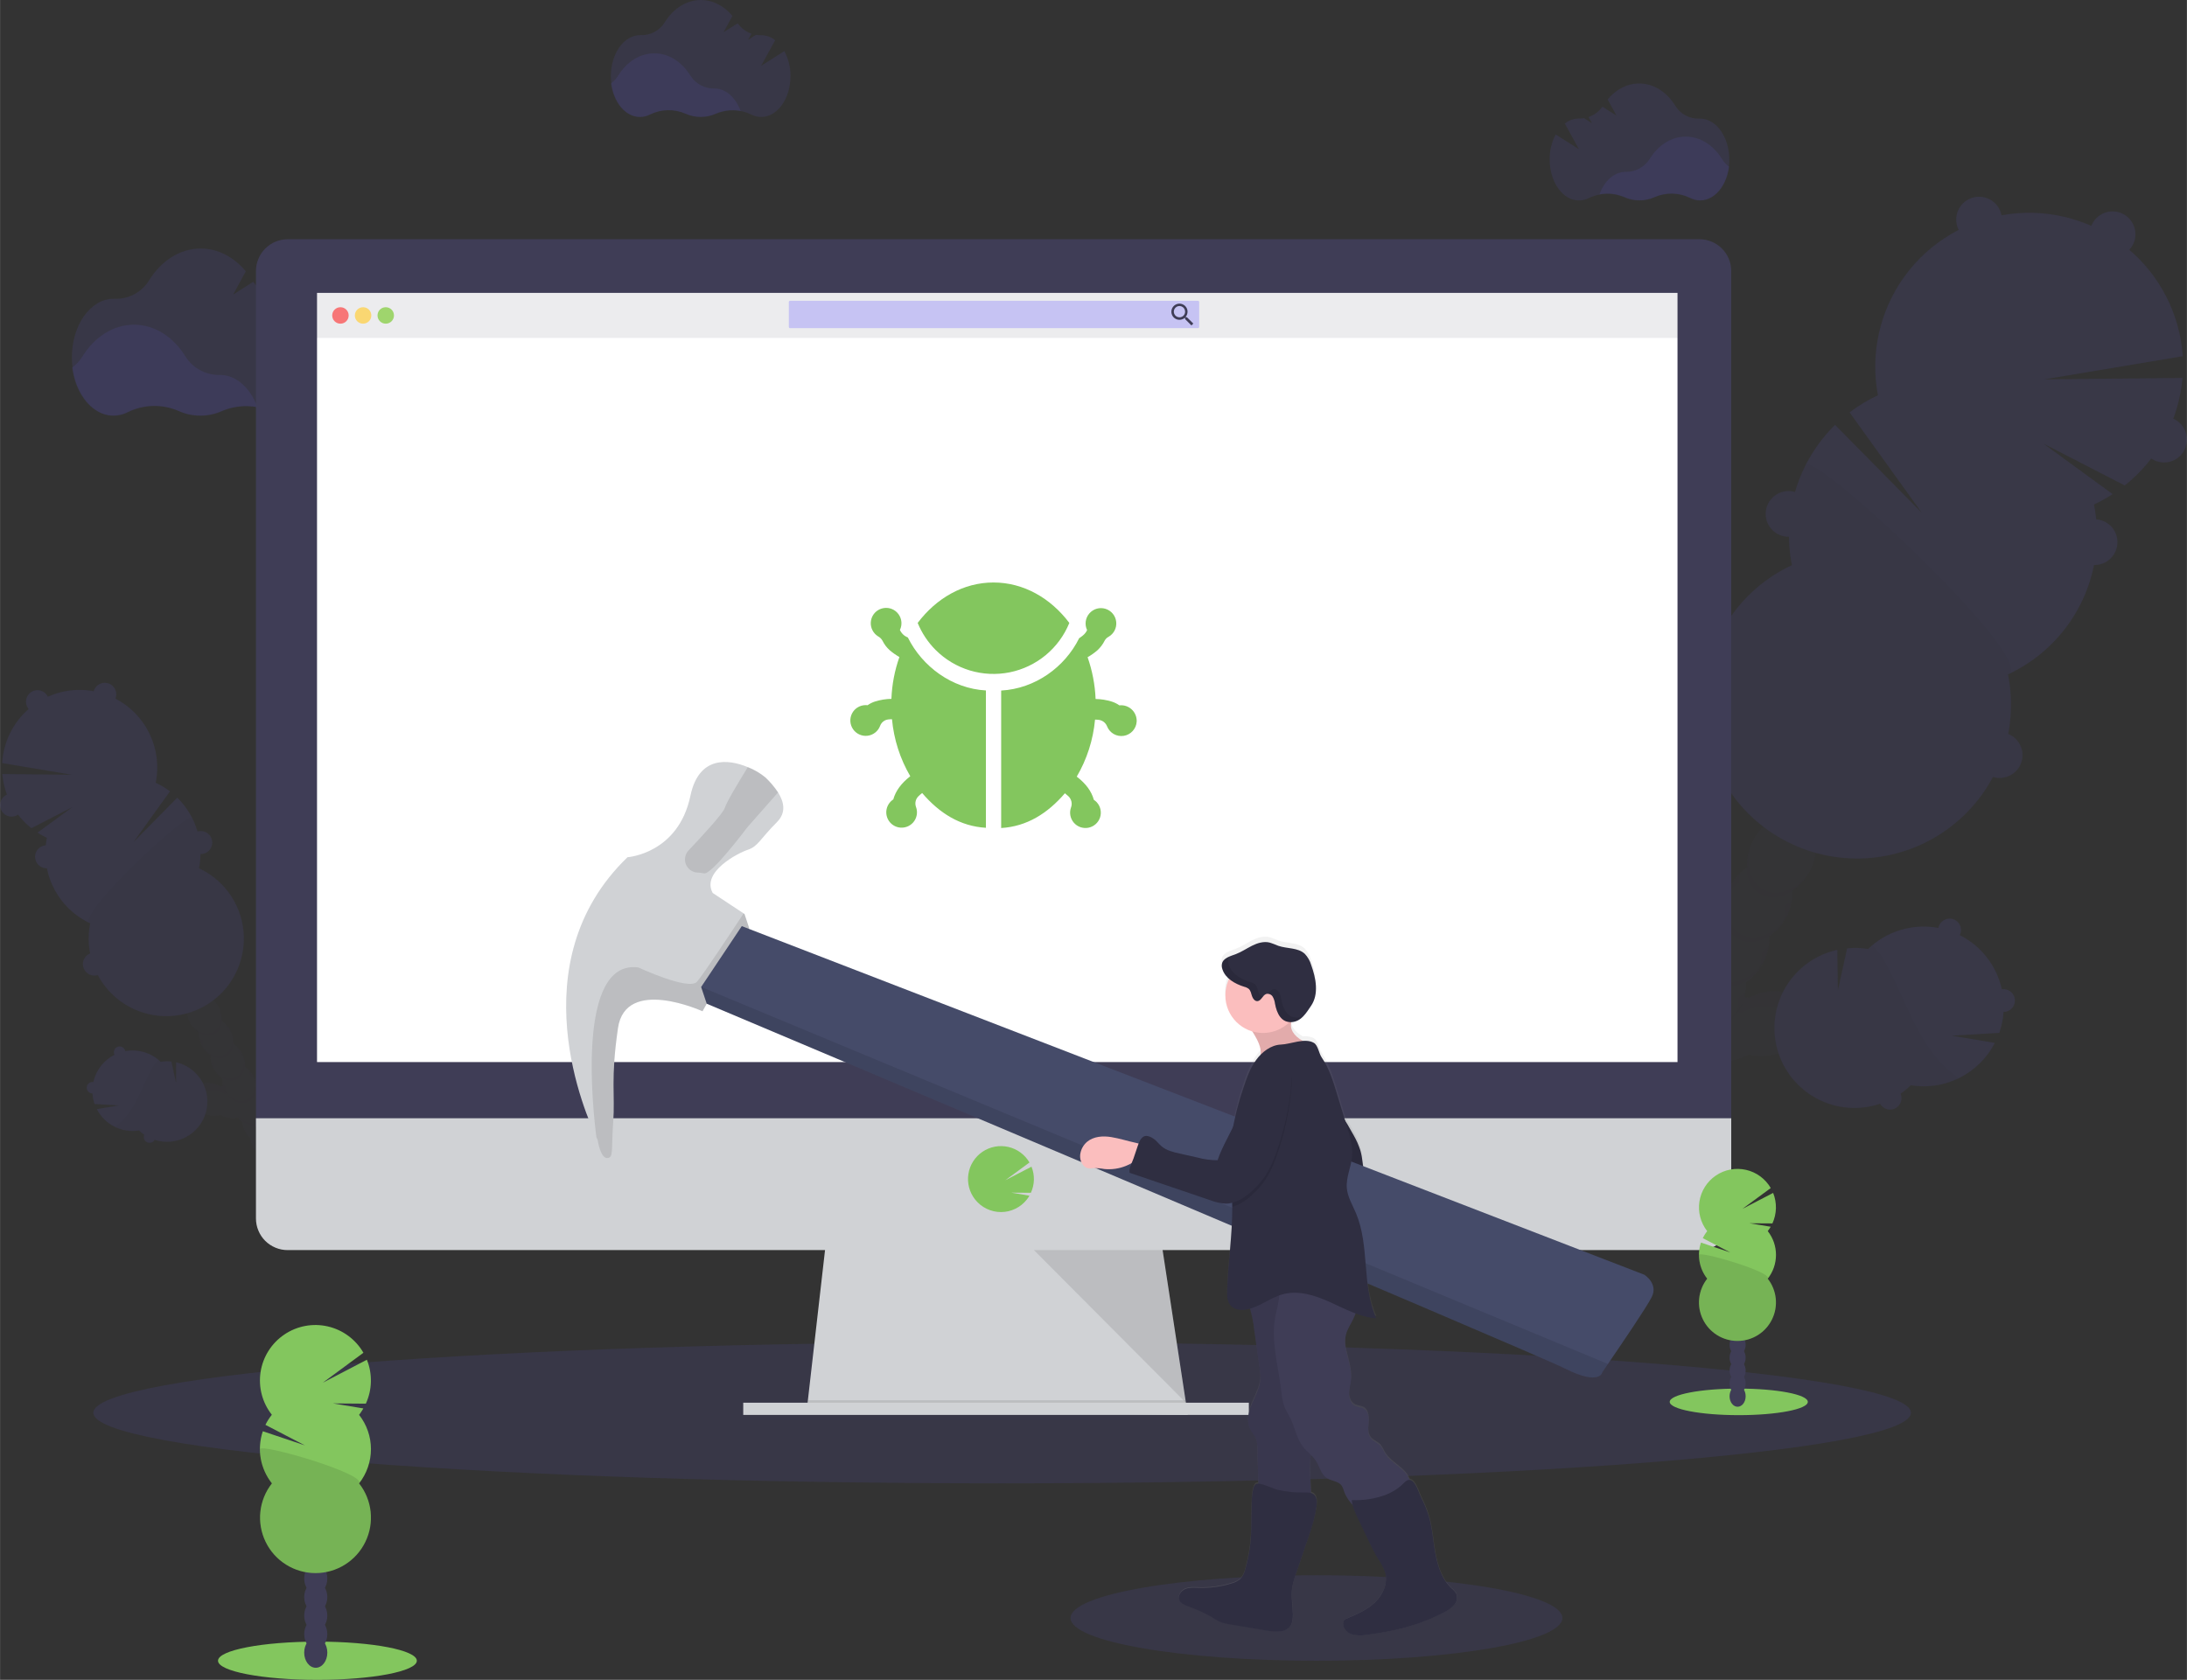 <svg version="1.2" xmlns="http://www.w3.org/2000/svg" viewBox="0 0 1022.7 785.81" width="1023" height="786">
	<rect x="0" y="0" width="1022.7" height="785.81" fill="#333333" stroke="none"/>
	<title>undraw_bug-fixing_sgk7</title>
	<defs>
		<linearGradient id="g1" x2="1" gradientUnits="userSpaceOnUse" gradientTransform="matrix(-13.236,-328.123,160.466,-6.473,601.882,766.347)">
			<stop offset="0" stop-color="#808080" stop-opacity=".25"/>
			<stop offset=".54" stop-color="#808080" stop-opacity=".12"/>
			<stop offset="1" stop-color="#808080" stop-opacity=".1"/>
		</linearGradient>
	</defs>
	<style>
		.s0 { opacity: .1;fill: #6c63ff } 
		.s1 { fill: #3f3d56 } 
		.s2 { fill: #000000 } 
		.s3 { fill: #6c63ff } 
		.s4 { opacity: .1;fill: #000000 } 
		.s5 { fill: #d0d2d5 } 
		.s6 { fill: #ffffff } 
		.s7 { fill: #83c65e } 
		.s8 { opacity: .1;fill: #444053 } 
		.s9 { opacity: .3;fill: #6c63ff } 
		.s10 { opacity: .8;fill: #fa5959 } 
		.s11 { opacity: .8;fill: #fed253 } 
		.s12 { opacity: .8;fill: #8ccf4d } 
		.s13 { fill: url(#g1) } 
		.s14 { fill: #2f2e41 } 
		.s15 { fill: #454b69 } 
		.s16 { fill: #fbbebe } 
	</style>
	<g id="Layer 1">
		<path class="s0" d="m468.63 693.88c-235.03 0-425-14.75-425-33 0-18.25 189.97-33 425-33 235.02 0 425 14.75 425 33 0 18.25-189.98 33-425 33z"/>
		<g style="opacity: .1">
			<path class="s1" d="m845.05 472.84c-2.54-7.71-12.84-11.26-23-7.92q-0.55 0.18-1.09 0.38-0.54 0.21-1.07 0.44-0.53 0.23-1.05 0.48-0.51 0.25-1.02 0.53-0.98-0.27-2-0.46 0.21-0.83 0.35-1.67 0.15-0.85 0.22-1.7 0.08-0.85 0.1-1.71 0.01-0.86-0.04-1.71 2.63-1.76 4.73-4.12 2.09-2.37 3.53-5.19 1.43-2.82 2.1-5.91 0.67-3.09 0.54-6.25 2.62-1.76 4.71-4.13 2.09-2.37 3.52-5.19 1.42-2.82 2.09-5.91 0.67-3.08 0.54-6.24 1.31-0.87 2.5-1.9 1.19-1.03 2.24-2.21 1.04-1.18 1.92-2.49 0.87-1.31 1.57-2.72c4.9-9.7 2.87-20.6-4.54-24.35-7.41-3.75-17.4 1.08-22.3 10.78q-0.73 1.4-1.26 2.88-0.53 1.48-0.87 3.02-0.33 1.54-0.46 3.11-0.12 1.57-0.04 3.14-2.62 1.76-4.71 4.13-2.09 2.37-3.52 5.19-1.42 2.82-2.09 5.91-0.67 3.08-0.54 6.24-2.62 1.76-4.71 4.13-2.09 2.37-3.52 5.19-1.42 2.82-2.09 5.91-0.67 3.08-0.54 6.24-2.63 1.76-4.72 4.13-2.1 2.37-3.53 5.19-1.43 2.82-2.11 5.91-0.67 3.09-0.54 6.25-1.31 0.87-2.5 1.9-1.19 1.03-2.24 2.21-1.04 1.18-1.92 2.49-0.87 1.31-1.57 2.72-0.35 0.68-0.65 1.39-0.3 0.7-0.56 1.42-0.26 0.72-0.48 1.45-0.22 0.73-0.39 1.48-0.46-0.67-0.97-1.31-0.51-0.63-1.07-1.23-0.56-0.59-1.16-1.14-0.6-0.55-1.24-1.05-0.07-0.57-0.17-1.14-0.1-0.57-0.23-1.13-0.12-0.57-0.27-1.12-0.15-0.56-0.33-1.11c-3.34-10.17-12.3-16.37-20-13.83-7.7 2.54-11.26 12.83-7.92 23q0.51 1.63 1.25 3.16 0.75 1.53 1.71 2.94 0.96 1.41 2.11 2.66 1.16 1.25 2.49 2.32 0.07 0.57 0.17 1.14 0.1 0.57 0.23 1.13 0.12 0.57 0.27 1.12 0.15 0.56 0.33 1.11c1.94 5.9 5.77 10.46 10.15 12.75q-0.15 0.48-0.27 0.96-0.12 0.48-0.23 0.97-0.1 0.49-0.19 0.98-0.08 0.49-0.14 0.99-1.54 1.48-2.81 3.19-1.26 1.72-2.23 3.62-0.96 1.91-1.59 3.95-0.63 2.03-0.91 4.15-1.54 1.48-2.81 3.2-1.27 1.71-2.23 3.62-0.96 1.9-1.59 3.94-0.63 2.04-0.91 4.16-0.77 0.74-1.47 1.53-0.7 0.8-1.32 1.66-0.63 0.86-1.19 1.76-0.55 0.91-1.02 1.86c-4.91 9.7-2.88 20.61 4.53 24.35 7.41 3.74 17.4-1.07 22.31-10.78q0.48-0.95 0.89-1.93 0.4-0.99 0.71-2.01 0.31-1.01 0.54-2.05 0.23-1.04 0.36-2.1 1.54-1.48 2.81-3.19 1.26-1.72 2.23-3.62 0.96-1.91 1.59-3.95 0.63-2.03 0.91-4.15 1.54-1.48 2.81-3.2 1.27-1.71 2.23-3.62 0.96-1.9 1.59-3.94 0.63-2.04 0.91-4.16 1.53-1.48 2.78-3.2 1.26-1.72 2.21-3.62 0.95-1.91 1.57-3.94 0.62-2.04 0.89-4.15 1.54-1.48 2.82-3.2 1.27-1.72 2.24-3.62 0.96-1.91 1.59-3.96 0.63-2.04 0.91-4.16 0.48-0.45 0.93-0.93 0.45-0.48 0.87-0.98 0.43-0.5 0.83-1.02 0.39-0.53 0.76-1.07 1.53 0.31 3.08 0.42 1.55 0.11 3.11 0.01 1.55-0.09 3.08-0.4 1.53-0.3 3-0.8 0.55-0.18 1.09-0.38 0.54-0.21 1.07-0.44 0.53-0.23 1.05-0.48 0.51-0.25 1.02-0.53 1.65 0.43 3.35 0.62 1.69 0.19 3.4 0.13 1.7-0.06 3.38-0.37 1.68-0.31 3.29-0.86c10.13-3.31 16.36-12.27 13.83-19.99z"/>
			<g style="opacity: .1">
				<path class="s2" d="m827.12 442.44q-0.39 0.39-0.81 0.75-0.41 0.37-0.84 0.71-0.43 0.35-0.88 0.67-0.45 0.32-0.91 0.62 0.06 1.07 0.02 2.14-0.04 1.07-0.18 2.13-0.14 1.06-0.38 2.1-0.24 1.04-0.57 2.06 0.29-0.41 0.57-0.83 0.28-0.42 0.55-0.84 0.26-0.43 0.5-0.87 0.25-0.44 0.48-0.89 0.46-0.91 0.85-1.85 0.39-0.95 0.7-1.92 0.3-0.98 0.53-1.97 0.23-1 0.37-2.01z"/>
				<path class="s2" d="m837.98 420.97q-0.39 0.39-0.81 0.75-0.41 0.37-0.84 0.71-0.43 0.35-0.88 0.67-0.45 0.32-0.91 0.62 0.06 1.07 0.02 2.14-0.04 1.07-0.18 2.13-0.14 1.06-0.38 2.1-0.24 1.04-0.57 2.06 0.3-0.41 0.58-0.83 0.27-0.42 0.54-0.85 0.26-0.43 0.51-0.87 0.24-0.44 0.47-0.89 0.46-0.91 0.85-1.85 0.39-0.95 0.69-1.92 0.31-0.97 0.54-1.97 0.23-0.99 0.37-2z"/>
				<path class="s2" d="m813.35 412.98q-0.03-0.55-0.04-1.1-0.01-0.56 0.01-1.11 0.02-0.55 0.07-1.1 0.05-0.55 0.13-1.1-0.73 0.72-1.39 1.49-0.67 0.77-1.27 1.6-0.6 0.82-1.13 1.7-0.53 0.87-0.99 1.78-0.23 0.45-0.43 0.91-0.21 0.46-0.4 0.93-0.19 0.46-0.37 0.94-0.17 0.47-0.32 0.95 0.62-0.87 1.32-1.68 0.7-0.81 1.47-1.55 0.77-0.74 1.61-1.41 0.83-0.67 1.73-1.25z"/>
				<path class="s2" d="m744.42 542.91q0.33-0.46 0.68-0.9 0.35-0.44 0.71-0.86 0.37-0.42 0.76-0.83 0.39-0.4 0.8-0.79 0.06-0.51 0.15-1.01 0.09-0.51 0.2-1.01 0.1-0.5 0.24-1 0.13-0.49 0.28-0.98-0.33 0.44-0.63 0.89-0.31 0.45-0.6 0.92-0.28 0.46-0.55 0.94-0.26 0.47-0.51 0.96-0.23 0.44-0.44 0.89-0.2 0.46-0.4 0.92-0.19 0.45-0.36 0.92-0.17 0.47-0.33 0.94z"/>
				<path class="s2" d="m751.96 528.01q0.33-0.46 0.68-0.9 0.35-0.44 0.71-0.86 0.37-0.42 0.76-0.83 0.39-0.4 0.8-0.79 0.06-0.5 0.14-0.99 0.09-0.49 0.19-0.98 0.1-0.49 0.23-0.97 0.12-0.48 0.27-0.96-0.31 0.43-0.6 0.86-0.3 0.44-0.57 0.89-0.28 0.45-0.54 0.91-0.25 0.46-0.49 0.93-0.23 0.45-0.45 0.9-0.21 0.45-0.41 0.92-0.2 0.46-0.38 0.93-0.18 0.46-0.34 0.94z"/>
				<path class="s2" d="m816.25 463.91q-0.39 0.39-0.8 0.75-0.41 0.37-0.84 0.71-0.43 0.34-0.88 0.66-0.45 0.32-0.91 0.62 0.05 0.85 0.04 1.71-0.02 0.86-0.1 1.71-0.07 0.85-0.22 1.7-0.14 0.84-0.35 1.67 0.25 0.04 0.5 0.09 0.26 0.06 0.51 0.11 0.25 0.06 0.49 0.12 0.25 0.07 0.5 0.14 0.51-0.28 1.02-0.53 0.52-0.25 1.05-0.48 0.53-0.23 1.07-0.44 0.54-0.2 1.09-0.38c10.18-3.34 20.47 0.21 23 7.92q0.23 0.72 0.37 1.47 0.14 0.75 0.18 1.51 0.04 0.76-0.02 1.52-0.05 0.76-0.21 1.5c3.35-3.94 4.74-8.74 3.3-13.14-2.54-7.71-12.84-11.26-23-7.92q-0.55 0.18-1.09 0.38-0.54 0.21-1.07 0.44-0.53 0.23-1.05 0.48-0.51 0.25-1.02 0.53-0.98-0.28-2-0.46 0.28-1.2 0.44-2.39z"/>
				<path class="s2" d="m740.7 550.4q-0.33 0.44-0.63 0.89-0.31 0.45-0.6 0.92-0.28 0.46-0.55 0.94-0.26 0.47-0.51 0.96-0.23 0.45-0.44 0.91-0.21 0.46-0.4 0.93-0.19 0.47-0.37 0.94-0.17 0.48-0.33 0.96 0.33-0.46 0.69-0.9 0.36-0.44 0.73-0.87 0.38-0.43 0.77-0.83 0.4-0.41 0.81-0.8 0.06-0.51 0.14-1.03 0.08-0.51 0.18-1.01 0.11-0.51 0.23-1.01 0.13-0.5 0.28-1z"/>
				<path class="s2" d="m802.44 434.45q-0.03-0.55-0.04-1.1-0.01-0.56 0.01-1.11 0.03-0.55 0.07-1.1 0.05-0.55 0.13-1.1-0.73 0.72-1.39 1.49-0.67 0.77-1.27 1.6-0.6 0.82-1.13 1.7-0.53 0.87-0.99 1.78-0.23 0.45-0.43 0.91-0.21 0.46-0.4 0.93-0.19 0.46-0.37 0.94-0.17 0.47-0.32 0.95 0.62-0.87 1.32-1.68 0.7-0.81 1.47-1.55 0.77-0.74 1.61-1.41 0.83-0.67 1.73-1.25z"/>
				<path class="s2" d="m786.75 522.01q-0.07 0.56-0.17 1.11-0.1 0.55-0.23 1.1-0.12 0.55-0.27 1.09-0.15 0.55-0.33 1.08 0.29-0.41 0.57-0.83 0.28-0.42 0.54-0.85 0.26-0.43 0.51-0.87 0.24-0.44 0.47-0.89 0.25-0.48 0.47-0.97 0.23-0.49 0.43-1 0.2-0.5 0.39-1 0.18-0.51 0.34-1.03-0.31 0.41-0.63 0.81-0.32 0.39-0.67 0.78-0.34 0.38-0.69 0.75-0.36 0.37-0.73 0.72z"/>
				<path class="s2" d="m771.67 551.83q-0.07 0.56-0.17 1.11-0.1 0.55-0.23 1.1-0.12 0.55-0.27 1.09-0.15 0.55-0.33 1.08 0.3-0.41 0.58-0.83 0.27-0.42 0.54-0.85 0.26-0.43 0.51-0.87 0.24-0.44 0.47-0.89 0.24-0.48 0.47-0.97 0.22-0.5 0.43-1 0.2-0.5 0.38-1.01 0.19-0.5 0.35-1.02-0.31 0.41-0.63 0.81-0.33 0.4-0.67 0.78-0.34 0.38-0.7 0.75-0.36 0.37-0.73 0.72z"/>
				<path class="s2" d="m779.21 536.91q-0.07 0.56-0.17 1.11-0.1 0.55-0.23 1.1-0.12 0.55-0.27 1.09-0.15 0.55-0.33 1.08 0.3-0.4 0.58-0.81 0.29-0.42 0.55-0.84 0.27-0.42 0.52-0.86 0.25-0.43 0.49-0.87 0.25-0.48 0.47-0.97 0.23-0.49 0.43-1 0.2-0.5 0.39-1 0.18-0.51 0.34-1.03-0.31 0.4-0.64 0.79-0.33 0.39-0.68 0.77-0.35 0.37-0.71 0.73-0.36 0.37-0.74 0.71z"/>
				<path class="s2" d="m794.29 507.1q-0.07 0.56-0.17 1.11-0.1 0.55-0.23 1.1-0.12 0.55-0.27 1.09-0.15 0.54-0.33 1.07 0.29-0.41 0.57-0.83 0.28-0.42 0.54-0.84 0.26-0.43 0.51-0.87 0.24-0.44 0.47-0.89 0.25-0.49 0.48-0.99 0.22-0.5 0.43-1.01 0.2-0.51 0.39-1.03 0.18-0.51 0.34-1.04-0.31 0.42-0.63 0.83-0.32 0.4-0.66 0.8-0.35 0.39-0.71 0.76-0.35 0.38-0.73 0.74z"/>
				<path class="s2" d="m744.92 469.39c7.72-2.53 16.68 3.66 20 13.83q0.18 0.55 0.33 1.11 0.15 0.56 0.27 1.12 0.13 0.57 0.23 1.14 0.1 0.57 0.17 1.14 0.64 0.5 1.24 1.05 0.6 0.55 1.16 1.14 0.56 0.6 1.07 1.23 0.51 0.64 0.97 1.31 0.17-0.75 0.39-1.48 0.22-0.74 0.48-1.46 0.26-0.72 0.56-1.42 0.3-0.71 0.65-1.39 0.53-1.01 1.12-2-0.43-0.59-0.89-1.15-0.46-0.55-0.97-1.08-0.5-0.52-1.03-1.01-0.54-0.49-1.11-0.94-0.07-0.57-0.17-1.14-0.1-0.57-0.23-1.13-0.12-0.57-0.27-1.12-0.15-0.56-0.33-1.11c-3.34-10.17-12.3-16.37-20-13.83-4.4 1.44-7.44 5.41-8.62 10.43q0.51-0.56 1.08-1.04 0.57-0.49 1.2-0.9 0.63-0.41 1.31-0.74 0.68-0.32 1.39-0.56z"/>
				<path class="s2" d="m780.72 477.39q-0.03-0.55-0.04-1.1 0-0.55 0.02-1.1 0.02-0.56 0.07-1.1 0.05-0.55 0.13-1.1-0.73 0.72-1.4 1.49-0.67 0.77-1.27 1.6-0.6 0.82-1.13 1.69-0.53 0.88-0.99 1.79-0.23 0.45-0.44 0.91-0.2 0.45-0.39 0.92-0.19 0.47-0.37 0.94-0.17 0.47-0.32 0.95 0.62-0.87 1.32-1.68 0.7-0.81 1.47-1.55 0.77-0.74 1.61-1.41 0.84-0.66 1.73-1.25z"/>
				<path class="s2" d="m791.58 455.91q-0.03-0.55-0.04-1.1 0-0.55 0.02-1.1 0.02-0.56 0.07-1.1 0.05-0.55 0.13-1.1-0.73 0.71-1.4 1.48-0.67 0.78-1.27 1.6-0.6 0.82-1.13 1.7-0.53 0.87-0.99 1.78-0.23 0.45-0.43 0.91-0.21 0.46-0.4 0.93-0.19 0.46-0.37 0.94-0.17 0.47-0.32 0.95 0.62-0.87 1.32-1.68 0.7-0.81 1.47-1.55 0.77-0.74 1.61-1.41 0.83-0.67 1.73-1.25z"/>
				<path class="s2" d="m764.13 566.74q-0.07 0.56-0.17 1.11-0.1 0.56-0.23 1.11-0.12 0.55-0.27 1.09-0.15 0.54-0.33 1.08 0.62-0.85 1.16-1.75 0.54-0.9 1.01-1.84 0.47-0.94 0.86-1.92 0.39-0.98 0.7-1.98-0.31 0.42-0.63 0.82-0.33 0.4-0.67 0.79-0.34 0.39-0.7 0.76-0.36 0.37-0.73 0.73z"/>
			</g>
			<path class="s1" d="m859.87 373.62q1.32-0.87 2.51-1.9 1.19-1.03 2.23-2.21 1.04-1.18 1.92-2.49 0.87-1.31 1.57-2.72c4.91-9.7 2.88-20.61-4.53-24.36-7.41-3.75-17.4 1.08-22.31 10.79q-0.73 1.4-1.26 2.89-0.53 1.48-0.87 3.02-0.33 1.55-0.45 3.12-0.13 1.57-0.04 3.15-2.62 1.76-4.71 4.13-2.09 2.37-3.52 5.19-1.42 2.82-2.09 5.91-0.67 3.08-0.54 6.24-1.32 0.86-2.51 1.9-1.19 1.03-2.23 2.21-1.04 1.18-1.92 2.49-0.88 1.31-1.57 2.72-0.23 0.45-0.43 0.9-0.21 0.45-0.4 0.91-0.19 0.47-0.36 0.94-0.17 0.46-0.32 0.94 0.97-1.41 2.16-2.64 1.19-1.23 2.56-2.25 1.38-1.02 2.9-1.8 1.52-0.79 3.15-1.31c0.5 1.54 1.3 2.97 2.35 4.2 1.05 1.23 2.34 2.23 3.78 2.96 1.45 0.73 3.02 1.17 4.64 1.28 1.61 0.12 3.24-0.09 4.77-0.6q0.55 1.62 0.83 3.31 0.28 1.68 0.28 3.39 0 1.72-0.28 3.4-0.28 1.69-0.83 3.31 0.29-0.4 0.57-0.82 0.28-0.41 0.54-0.84 0.26-0.42 0.5-0.86 0.24-0.44 0.47-0.88 0.72-1.4 1.26-2.88 0.53-1.48 0.86-3.02 0.33-1.54 0.46-3.11 0.12-1.57 0.04-3.14 2.62-1.76 4.72-4.13 2.09-2.37 3.52-5.18 1.42-2.83 2.09-5.91 0.67-3.09 0.53-6.25z"/>
			<path class="s3" d="m979.23 235.98q1.13-0.53 2.24-1.09 1.11-0.57 2.2-1.17 1.09-0.61 2.16-1.25 1.07-0.64 2.12-1.32l-32.33-23.62 38 19.57c3.83-3.05 7.35-6.47 10.49-10.23 3.14-3.76 5.88-7.83 8.2-12.14 2.32-4.31 4.19-8.85 5.58-13.55 1.4-4.69 2.31-9.51 2.73-14.39l-64.58 0.66 64.72-10.82c-1.35-19.79-10.81-38.15-26.14-50.73-15.33-12.59-35.17-18.3-54.85-15.78-19.67 2.53-37.44 13.05-49.09 29.1-11.66 16.05-16.18 36.2-12.5 55.69q-1.76 0.82-3.47 1.73-1.71 0.91-3.38 1.91-1.66 1.01-3.26 2.1-1.61 1.09-3.15 2.26l33.75 46.93-40.52-41.08c-4.26 4.18-7.98 8.88-11.08 13.98-3.11 5.1-5.56 10.56-7.32 16.27-1.75 5.71-2.79 11.61-3.09 17.57-0.3 5.96 0.15 11.94 1.32 17.79-24.98 11.66-41.1 36.55-41.54 64.11-0.43 27.56 14.9 52.95 39.5 65.38 24.6 12.44 54.14 9.75 76.08-6.94 21.93-16.68 32.42-44.42 27.01-71.45 7.27-3.39 13.93-7.96 19.69-13.54 5.77-5.58 10.56-12.08 14.18-19.24 3.62-7.16 6.02-14.87 7.09-22.82 1.08-7.95 0.82-16.03-0.76-23.89z"/>
			<path class="s4" d="m844.35 217.66q-2.72 5.37-4.52 11.11-1.79 5.75-2.6 11.71-0.81 5.96-0.62 11.98 0.2 6.01 1.39 11.91c-24.98 11.66-41.1 36.55-41.54 64.11-0.43 27.56 14.9 52.95 39.5 65.38 24.6 12.44 54.14 9.75 76.08-6.94 21.93-16.68 32.42-44.42 27.01-71.45 14.13-6.56-91.08-105.02-94.7-97.81z"/>
			<path class="s3" d="m925.49 113.41c-5.91 0-10.69-4.78-10.69-10.69 0-5.91 4.78-10.69 10.69-10.69 5.91 0 10.69 4.78 10.69 10.69 0 5.91-4.78 10.69-10.69 10.69z"/>
			<path class="s3" d="m987.93 120.27c-5.91 0-10.69-4.78-10.69-10.69 0-5.91 4.78-10.69 10.69-10.69 5.91 0 10.69 4.78 10.69 10.69 0 5.91-4.78 10.69-10.69 10.69z"/>
			<path class="s3" d="m1012.01 216.33c-5.91 0-10.69-4.78-10.69-10.69 0-5.91 4.78-10.69 10.69-10.69 5.91 0 10.69 4.78 10.69 10.69 0 5.91-4.78 10.69-10.69 10.69z"/>
			<path class="s3" d="m979.51 264.3c-5.91 0-10.69-4.78-10.69-10.69 0-5.91 4.78-10.69 10.69-10.69 5.91 0 10.69 4.78 10.69 10.69 0 5.91-4.78 10.69-10.69 10.69z"/>
			<path class="s3" d="m935.11 363.93c-5.91 0-10.69-4.78-10.69-10.69 0-5.91 4.78-10.69 10.69-10.69 5.91 0 10.69 4.78 10.69 10.69 0 5.91-4.78 10.69-10.69 10.69z"/>
			<path class="s4" d="m935.11 363.93c-5.91 0-10.69-4.78-10.69-10.69 0-5.91 4.78-10.69 10.69-10.69 5.91 0 10.69 4.78 10.69 10.69 0 5.91-4.78 10.69-10.69 10.69z"/>
			<path class="s3" d="m836.39 251.09c-5.91 0-10.69-4.78-10.69-10.69 0-5.91 4.78-10.69 10.69-10.69 5.91 0 10.69 4.78 10.69 10.69 0 5.91-4.78 10.69-10.69 10.69z"/>
			<path class="s4" d="m836.39 251.09c-5.91 0-10.69-4.78-10.69-10.69 0-5.91 4.78-10.69 10.69-10.69 5.91 0 10.69 4.78 10.69 10.69 0 5.91-4.78 10.69-10.69 10.69z"/>
			<path class="s4" d="m824.99 416.23c-7.11-3.59-9.26-13.76-5.11-23.14q-0.33 0.57-0.63 1.18c-4.91 9.7-2.88 20.6 4.53 24.35 7.41 3.75 17.4-1.08 22.3-10.78q0.31-0.61 0.57-1.21c-5.09 8.91-14.56 13.2-21.66 9.6z"/>
			<path class="s4" d="m814.43 437.11c-7.1-3.59-9.26-13.76-5.1-23.15q-0.33 0.58-0.64 1.18c-4.91 9.7-2.88 20.61 4.53 24.35 7.41 3.74 17.4-1.07 22.31-10.78q0.3-0.6 0.57-1.21c-5.1 8.91-14.56 13.2-21.67 9.61z"/>
			<path class="s4" d="m803.87 457.98c-7.1-3.59-9.26-13.76-5.1-23.14q-0.34 0.57-0.64 1.18c-4.91 9.7-2.87 20.6 4.54 24.35 7.41 3.75 17.39-1.08 22.3-10.78q0.3-0.61 0.57-1.21c-5.09 8.91-14.56 13.2-21.67 9.6z"/>
			<path class="s4" d="m793.35 478.91c-7.11-3.59-9.26-13.76-5.11-23.14q-0.33 0.57-0.64 1.17c-4.9 9.7-2.87 20.61 4.54 24.36 7.41 3.75 17.4-1.08 22.3-10.79q0.31-0.6 0.57-1.21c-5.12 8.86-14.59 13.15-21.66 9.61z"/>
			<path class="s4" d="m782.76 499.73c-7.11-3.59-9.26-13.76-5.11-23.14q-0.33 0.57-0.63 1.18c-4.91 9.7-2.88 20.6 4.53 24.35 7.41 3.75 17.4-1.08 22.31-10.78q0.3-0.6 0.57-1.21c-5.08 8.91-14.57 13.2-21.67 9.6z"/>
			<path class="s4" d="m772.2 520.61c-7.1-3.59-9.26-13.76-5.1-23.14q-0.34 0.57-0.64 1.17c-4.91 9.7-2.88 20.61 4.54 24.36 7.42 3.75 17.35-1.09 22.35-10.79q0.3-0.6 0.57-1.21c-5.15 8.91-14.57 13.2-21.72 9.61z"/>
			<path class="s4" d="m761.64 541.48c-7.1-3.59-9.26-13.76-5.1-23.14q-0.33 0.57-0.64 1.18c-4.9 9.7-2.87 20.6 4.54 24.35 7.41 3.75 17.4-1.08 22.3-10.78q0.31-0.61 0.57-1.21c-5.09 8.91-14.56 13.2-21.67 9.6z"/>
			<path class="s4" d="m751.09 562.36c-7.11-3.59-9.26-13.76-5.11-23.14q-0.33 0.57-0.63 1.17c-4.91 9.7-2.88 20.61 4.53 24.36 7.41 3.75 17.4-1.08 22.31-10.79q0.29-0.6 0.56-1.21c-5.09 8.91-14.56 13.16-21.66 9.61z"/>
			<path class="s4" d="m744.15 576.08c-7.1-3.6-9.26-13.76-5.1-23.15q-0.34 0.58-0.64 1.18c-4.91 9.7-2.88 20.61 4.53 24.35 7.41 3.74 17.4-1.07 22.31-10.78q0.3-0.6 0.57-1.21c-5.1 8.91-14.57 13.2-21.67 9.61z"/>
			<path class="s3" d="m934.94 483.17q0.41-1.18 0.75-2.39 0.33-1.21 0.58-2.44 0.25-1.23 0.42-2.47 0.17-1.24 0.25-2.49c1.48 0 2.9-0.62 3.91-1.71 1.01-1.09 1.52-2.56 1.4-4.04-0.11-1.48-0.83-2.84-2-3.77-1.16-0.92-2.65-1.32-4.12-1.1q-0.89-4.06-2.65-7.82-1.77-3.77-4.32-7.05-2.54-3.28-5.75-5.93-3.21-2.64-6.92-4.51c0.63-1.27 0.75-2.73 0.3-4.08-0.44-1.34-1.4-2.46-2.66-3.1-1.27-0.63-2.73-0.75-4.08-0.3-1.34 0.44-2.46 1.4-3.1 2.66q-0.09 0.17-0.16 0.34-0.07 0.18-0.13 0.36-0.06 0.18-0.11 0.36-0.05 0.18-0.08 0.37-4.4-0.82-8.87-0.58-4.47 0.24-8.76 1.52-4.29 1.29-8.15 3.55-3.86 2.26-7.09 5.36-1.22-0.2-2.44-0.31-1.23-0.12-2.46-0.16-1.23-0.03-2.46 0.01-1.23 0.05-2.46 0.17l-4.33 19.71-0.26-19c-10.04 2.2-18.74 8.44-24.04 17.25-5.31 8.81-6.75 19.41-4 29.32 2.75 9.9 9.46 18.24 18.54 23.05 9.09 4.81 19.76 5.67 29.5 2.38q0.19 0.35 0.43 0.66 0.25 0.32 0.53 0.59 0.29 0.27 0.61 0.5 0.33 0.23 0.68 0.41c0.98 0.5 2.09 0.68 3.18 0.53 1.08-0.16 2.1-0.65 2.9-1.4 0.8-0.75 1.34-1.73 1.57-2.81 0.22-1.07 0.11-2.19-0.33-3.2q0.64-0.44 1.26-0.9 0.62-0.47 1.22-0.96 0.6-0.49 1.18-1.01 0.58-0.51 1.14-1.05c3.88 0.63 7.83 0.65 11.72 0.05 3.88-0.6 7.65-1.81 11.16-3.58 3.51-1.77 6.71-4.08 9.5-6.85 2.79-2.77 5.13-5.96 6.93-9.45l-20.15-3.39z"/>
			<g style="opacity: .1">
				<path class="s2" d="m903.81 492.74c-7.44-9.82-12-21.45-17.25-32.61q-0.79-1.72-1.63-3.41-0.84-1.7-1.72-3.37-0.88-1.67-1.81-3.31-0.93-1.65-1.91-3.27l-3.94-4.59q-0.99 0.84-2 1.75-1.22-0.2-2.44-0.31-1.23-0.12-2.46-0.16-1.23-0.03-2.46 0.01-1.23 0.05-2.46 0.17l-4.33 19.71-0.26-19c-10.04 2.2-18.74 8.44-24.04 17.25-5.31 8.81-6.75 19.41-4 29.32 2.75 9.9 9.46 18.24 18.54 23.05 9.09 4.81 19.76 5.67 29.5 2.38q0.19 0.35 0.43 0.66 0.25 0.32 0.53 0.59 0.29 0.27 0.61 0.5 0.33 0.23 0.68 0.41c0.98 0.5 2.09 0.68 3.18 0.53 1.08-0.16 2.1-0.65 2.9-1.4 0.8-0.75 1.34-1.73 1.57-2.81 0.22-1.07 0.11-2.19-0.33-3.2q0.64-0.44 1.26-0.9 0.62-0.47 1.22-0.96 0.6-0.49 1.18-1.01 0.58-0.51 1.14-1.05 2.85 0.46 5.74 0.48 2.88 0.02 5.74-0.4 2.85-0.42 5.61-1.28 2.76-0.85 5.35-2.12-1.74-1.2-3.38-2.54-1.63-1.33-3.16-2.8-1.52-1.46-2.93-3.04-1.4-1.58-2.67-3.27z"/>
			</g>
			<path class="s3" d="m772.06 450.54c0.41-0.82 0.61-1.72 0.57-2.64-0.04-0.91-0.31-1.8-0.79-2.57-0.48-0.78-1.15-1.42-1.95-1.87-0.8-0.44-1.7-0.67-2.61-0.67q-0.56-2.99-1.61-5.86-1.04-2.86-2.53-5.52-1.49-2.65-3.39-5.03-1.91-2.38-4.17-4.42 0.37-1.43 0.62-2.88 0.25-1.46 0.39-2.93 0.14-1.47 0.16-2.94 0.02-1.48-0.07-2.95l-19.65-3.35 19.08-1.2q-0.13-0.67-0.28-1.34-0.15-0.66-0.33-1.33-0.18-0.66-0.38-1.31-0.2-0.65-0.42-1.3 0.28-0.19 0.53-0.41 0.25-0.23 0.47-0.48 0.23-0.25 0.42-0.53 0.19-0.28 0.34-0.58c0.48-0.96 0.66-2.03 0.53-3.1-0.14-1.06-0.59-2.05-1.3-2.85-0.71-0.8-1.65-1.37-2.68-1.64-1.04-0.26-2.13-0.21-3.14 0.15-5.05-7.14-12.45-12.29-20.9-14.54-8.45-2.25-17.43-1.48-25.37 2.2-7.93 3.67-14.33 10.01-18.08 17.92-3.75 7.9-4.61 16.87-2.44 25.34q-0.43 0.18-0.82 0.44-0.39 0.25-0.73 0.57-0.34 0.32-0.62 0.7-0.28 0.37-0.49 0.79c-0.49 0.97-0.67 2.06-0.53 3.14 0.15 1.07 0.62 2.08 1.36 2.88 0.73 0.8 1.69 1.36 2.75 1.6 1.06 0.24 2.16 0.15 3.17-0.25q0.72 1.21 1.52 2.36 0.81 1.14 1.7 2.23 0.89 1.09 1.86 2.1 0.97 1.02 2.01 1.96-0.75 2.94-1.02 5.97-0.27 3.02-0.05 6.05 0.22 3.03 0.93 5.99 0.71 2.95 1.88 5.75l26.35-6.84-23.5 12.36c4.16 6.6 10.27 11.74 17.49 14.7 7.22 2.95 15.18 3.58 22.77 1.79 7.6-1.79 14.44-5.91 19.58-11.78 5.13-5.88 8.3-13.21 9.07-20.97q0.68-0.06 1.32-0.29 0.64-0.22 1.21-0.61 0.56-0.38 1.01-0.89 0.45-0.51 0.76-1.12z"/>
			<path class="s4" d="m772.06 450.54c0.41-0.82 0.61-1.72 0.57-2.64-0.04-0.91-0.31-1.8-0.79-2.57-0.48-0.78-1.15-1.42-1.95-1.87-0.8-0.44-1.7-0.67-2.61-0.67q-0.56-2.99-1.61-5.86-1.04-2.86-2.53-5.52-1.49-2.65-3.39-5.03-1.91-2.38-4.17-4.42 0.24-0.94 0.42-1.88-0.26 0.19-0.51 0.39-0.26 0.2-0.5 0.42-0.24 0.21-0.47 0.44-0.23 0.22-0.45 0.46c-3.55 3.89-5.37 9.12-8.88 13.05-4.14 4.64-10.34 7.06-16.53 7.71-6.19 0.65-12.42-0.3-18.53-1.49-5.06-1-10.19-2.16-15.32-1.67-0.5 0-1 0.11-1.46 0.19q0.45 0.44 0.91 0.86-0.75 2.94-1.02 5.97-0.27 3.02-0.05 6.05 0.22 3.03 0.93 5.99 0.71 2.95 1.88 5.75l26.35-6.85-23.5 12.36c4.16 6.6 10.27 11.74 17.49 14.7 7.22 2.95 15.18 3.58 22.77 1.79 7.6-1.79 14.44-5.91 19.58-11.78 5.13-5.88 8.3-13.21 9.07-20.97q0.68-0.06 1.32-0.29 0.64-0.22 1.21-0.61 0.56-0.38 1.01-0.89 0.45-0.51 0.76-1.12z"/>
		</g>
		<g style="opacity: .1">
			<path class="s1" d="m89.49 511.24c1.28-3.89 6.47-5.68 11.59-4q0.28 0.09 0.55 0.19 0.27 0.11 0.54 0.22 0.26 0.12 0.52 0.24 0.26 0.13 0.52 0.27 0.5-0.14 1-0.23-0.11-0.42-0.18-0.84-0.07-0.43-0.11-0.86-0.04-0.43-0.05-0.86-0.01-0.43 0.02-0.86-1.32-0.89-2.37-2.09-1.05-1.19-1.77-2.61-0.72-1.42-1.06-2.97-0.33-1.56-0.27-3.15-0.66-0.44-1.26-0.96-0.6-0.51-1.12-1.11-0.53-0.59-0.97-1.25-0.44-0.66-0.79-1.37-0.36-0.7-0.63-1.45-0.27-0.75-0.44-1.52-0.17-0.78-0.23-1.57-0.07-0.79-0.03-1.58-0.66-0.44-1.26-0.96-0.6-0.52-1.12-1.12-0.53-0.59-0.97-1.25-0.44-0.66-0.79-1.37c-2.46-4.88-1.46-10.37 2.29-12.27 3.75-1.9 8.77 0.55 11.24 5.43q0.36 0.71 0.63 1.45 0.27 0.75 0.44 1.53 0.16 0.77 0.23 1.57 0.06 0.79 0.02 1.58 1.32 0.89 2.38 2.08 1.05 1.19 1.77 2.61 0.72 1.42 1.05 2.97 0.34 1.56 0.27 3.15 1.32 0.89 2.38 2.08 1.05 1.2 1.77 2.62 0.72 1.42 1.05 2.97 0.34 1.56 0.27 3.15 1.32 0.89 2.38 2.08 1.05 1.19 1.77 2.61 0.72 1.42 1.05 2.97 0.34 1.56 0.27 3.15 0.66 0.44 1.26 0.96 0.6 0.52 1.13 1.11 0.52 0.6 0.97 1.26 0.44 0.66 0.79 1.37 0.17 0.35 0.32 0.7 0.14 0.36 0.27 0.72 0.12 0.36 0.23 0.73 0.1 0.37 0.18 0.75 0.23-0.34 0.49-0.66 0.25-0.32 0.53-0.62 0.28-0.3 0.59-0.58 0.3-0.28 0.62-0.53 0.04-0.29 0.09-0.58 0.05-0.28 0.12-0.57 0.06-0.28 0.14-0.56 0.08-0.28 0.17-0.56c1.69-5.12 6.2-8.24 10.09-7 3.89 1.24 5.67 6.47 4 11.59q-0.26 0.82-0.63 1.59-0.38 0.78-0.86 1.49-0.49 0.71-1.07 1.34-0.58 0.63-1.25 1.17-0.04 0.29-0.09 0.57-0.05 0.29-0.12 0.57-0.06 0.28-0.14 0.56-0.08 0.28-0.17 0.56-0.31 1.01-0.79 1.94-0.49 0.93-1.15 1.76-0.66 0.82-1.46 1.51-0.8 0.69-1.71 1.21 0.07 0.25 0.13 0.49 0.07 0.25 0.12 0.5 0.05 0.25 0.09 0.5 0.05 0.26 0.08 0.51 0.39 0.37 0.74 0.77 0.35 0.41 0.67 0.84 0.32 0.43 0.6 0.88 0.28 0.46 0.52 0.94 0.24 0.48 0.45 0.97 0.2 0.5 0.36 1.01 0.16 0.52 0.27 1.04 0.11 0.53 0.18 1.06 0.39 0.37 0.74 0.77 0.36 0.41 0.68 0.84 0.32 0.43 0.6 0.88 0.28 0.46 0.52 0.94 0.24 0.48 0.45 0.98 0.2 0.49 0.36 1.01 0.16 0.51 0.27 1.03 0.11 0.53 0.18 1.06 0.39 0.37 0.74 0.77 0.36 0.41 0.68 0.84 0.32 0.43 0.6 0.89 0.28 0.46 0.52 0.94c2.47 4.88 1.45 10.38-2.28 12.26-3.73 1.88-8.77-0.54-11.24-5.43q-0.24-0.48-0.45-0.98-0.2-0.49-0.36-1.01-0.15-0.51-0.27-1.03-0.11-0.53-0.18-1.06-0.78-0.74-1.42-1.61-0.63-0.86-1.12-1.82-0.49-0.96-0.8-1.99-0.32-1.02-0.46-2.09-0.78-0.74-1.42-1.61-0.63-0.86-1.12-1.82-0.49-0.96-0.8-1.99-0.32-1.02-0.46-2.09-0.39-0.37-0.74-0.77-0.36-0.41-0.68-0.84-0.32-0.43-0.6-0.88-0.28-0.46-0.52-0.94-0.24-0.48-0.44-0.98-0.2-0.49-0.36-1.01-0.16-0.51-0.28-1.03-0.11-0.53-0.18-1.06-0.39-0.37-0.74-0.77-0.35-0.41-0.67-0.84-0.32-0.43-0.6-0.88-0.28-0.46-0.52-0.94-0.24-0.48-0.45-0.97-0.2-0.5-0.36-1.01-0.16-0.52-0.27-1.04-0.11-0.53-0.18-1.06-0.24-0.22-0.47-0.46-0.23-0.24-0.44-0.49-0.22-0.25-0.42-0.51-0.2-0.27-0.38-0.54-0.77 0.16-1.55 0.21-0.78 0.06-1.57 0.01-0.78-0.05-1.55-0.2-0.77-0.15-1.51-0.4-0.28-0.09-0.55-0.2-0.27-0.1-0.54-0.22-0.27-0.11-0.53-0.24-0.26-0.13-0.52-0.27-0.83 0.22-1.68 0.32-0.86 0.09-1.71 0.06-0.86-0.03-1.7-0.19-0.85-0.15-1.66-0.43c-5.07-1.69-8.2-6.2-6.93-10.09z"/>
			<g style="opacity: .1">
				<path class="s2" d="m98.52 495.91q0.2 0.2 0.41 0.38 0.21 0.19 0.42 0.36 0.22 0.17 0.45 0.34 0.23 0.16 0.46 0.31-0.03 0.54-0.01 1.08 0.02 0.53 0.09 1.07 0.07 0.53 0.19 1.05 0.12 0.53 0.29 1.04-0.15-0.2-0.29-0.42-0.14-0.21-0.28-0.42-0.13-0.22-0.25-0.44-0.13-0.22-0.24-0.45-0.23-0.46-0.43-0.93-0.2-0.48-0.35-0.97-0.16-0.49-0.27-0.99-0.12-0.5-0.19-1.01z"/>
				<path class="s2" d="m93.05 485.11q0.2 0.19 0.41 0.38 0.21 0.18 0.43 0.35 0.21 0.18 0.44 0.34 0.23 0.16 0.46 0.31-0.03 0.54-0.01 1.08 0.02 0.54 0.09 1.07 0.07 0.54 0.19 1.06 0.12 0.53 0.29 1.04-0.45-0.62-0.83-1.29-0.37-0.67-0.66-1.39-0.29-0.71-0.5-1.45-0.2-0.74-0.31-1.5z"/>
				<path class="s2" d="m105.48 481.08q0.02-0.28 0.02-0.56 0.01-0.27 0-0.55-0.01-0.28-0.04-0.56-0.02-0.27-0.06-0.55 0.37 0.36 0.7 0.75 0.34 0.39 0.64 0.81 0.3 0.41 0.57 0.85 0.27 0.44 0.5 0.9 0.11 0.23 0.22 0.46 0.1 0.23 0.2 0.47 0.09 0.23 0.18 0.47 0.08 0.24 0.16 0.48-0.31-0.44-0.66-0.85-0.36-0.41-0.74-0.78-0.39-0.37-0.82-0.71-0.42-0.34-0.87-0.63z"/>
				<path class="s2" d="m140.18 546.54q-0.16-0.23-0.34-0.45-0.17-0.22-0.36-0.44-0.18-0.21-0.38-0.41-0.19-0.21-0.4-0.4-0.03-0.25-0.08-0.51-0.04-0.25-0.1-0.5-0.05-0.25-0.12-0.5-0.06-0.25-0.14-0.49 0.16 0.22 0.32 0.45 0.15 0.22 0.29 0.46 0.15 0.23 0.28 0.47 0.14 0.24 0.26 0.48 0.11 0.22 0.22 0.45 0.1 0.22 0.2 0.46 0.1 0.23 0.18 0.46 0.09 0.23 0.17 0.47z"/>
				<path class="s2" d="m136.35 539.03q-0.16-0.23-0.34-0.45-0.17-0.22-0.36-0.44-0.18-0.21-0.38-0.41-0.19-0.21-0.4-0.4-0.03-0.25-0.07-0.51-0.04-0.25-0.1-0.5-0.05-0.25-0.11-0.5-0.07-0.25-0.14-0.49 0.31 0.42 0.58 0.86 0.27 0.44 0.51 0.9 0.24 0.47 0.43 0.95 0.2 0.48 0.36 0.97z"/>
				<path class="s2" d="m104 506.75q0.2 0.19 0.4 0.38 0.21 0.18 0.43 0.35 0.21 0.17 0.44 0.33 0.23 0.16 0.46 0.31-0.03 0.43-0.02 0.86 0 0.43 0.04 0.86 0.04 0.43 0.12 0.86 0.07 0.42 0.18 0.84-0.13 0.02-0.25 0.05-0.13 0.02-0.25 0.05-0.13 0.03-0.25 0.06-0.13 0.03-0.25 0.07-0.26-0.14-0.52-0.27-0.26-0.12-0.53-0.24-0.27-0.11-0.54-0.22-0.27-0.1-0.55-0.19c-5.12-1.68-10.31 0.11-11.58 4q-0.12 0.36-0.19 0.74-0.07 0.37-0.09 0.75-0.02 0.38 0 0.76 0.03 0.38 0.11 0.75-0.62-0.65-1.05-1.43-0.43-0.79-0.65-1.66-0.22-0.87-0.21-1.76 0.01-0.9 0.25-1.76c1.28-3.89 6.47-5.68 11.59-4q0.28 0.09 0.55 0.19 0.27 0.11 0.54 0.22 0.26 0.12 0.52 0.24 0.26 0.13 0.52 0.27 0.5-0.14 1-0.23-0.04-0.15-0.07-0.29-0.03-0.15-0.06-0.3-0.02-0.14-0.05-0.29-0.02-0.15-0.04-0.3z"/>
				<path class="s2" d="m142.06 550.31q0.16 0.22 0.32 0.45 0.15 0.23 0.3 0.46 0.14 0.23 0.27 0.47 0.14 0.24 0.26 0.49 0.11 0.23 0.22 0.46 0.11 0.23 0.2 0.46 0.1 0.24 0.19 0.48 0.08 0.24 0.16 0.48-0.16-0.23-0.34-0.45-0.17-0.23-0.36-0.44-0.18-0.21-0.38-0.42-0.19-0.2-0.4-0.4-0.03-0.26-0.08-0.52-0.04-0.25-0.1-0.51-0.05-0.25-0.12-0.51-0.06-0.25-0.14-0.5z"/>
				<path class="s2" d="m110.95 491.91q0.02-0.28 0.02-0.56 0.01-0.27 0-0.55-0.01-0.28-0.04-0.56-0.02-0.27-0.06-0.55 0.37 0.36 0.7 0.75 0.34 0.39 0.64 0.81 0.3 0.41 0.57 0.85 0.27 0.44 0.5 0.9 0.11 0.23 0.22 0.46 0.1 0.23 0.2 0.46 0.09 0.23 0.18 0.47 0.08 0.24 0.16 0.48-0.31-0.44-0.66-0.85-0.36-0.4-0.74-0.78-0.39-0.37-0.82-0.7-0.42-0.34-0.87-0.63z"/>
				<path class="s2" d="m118.86 536.01q0.04 0.28 0.08 0.56 0.05 0.28 0.11 0.55 0.06 0.28 0.14 0.55 0.07 0.27 0.16 0.54-0.31-0.43-0.59-0.88-0.27-0.45-0.51-0.93-0.23-0.47-0.43-0.96-0.2-0.49-0.35-1 0.16 0.21 0.32 0.42 0.17 0.2 0.34 0.4 0.17 0.19 0.36 0.38 0.18 0.19 0.37 0.37z"/>
				<path class="s2" d="m126.45 551.03q0.04 0.28 0.09 0.56 0.05 0.28 0.11 0.55 0.06 0.28 0.14 0.55 0.07 0.27 0.16 0.54-0.15-0.2-0.29-0.42-0.14-0.21-0.28-0.42-0.13-0.22-0.25-0.44-0.13-0.22-0.24-0.45-0.12-0.24-0.24-0.49-0.11-0.24-0.21-0.49-0.1-0.25-0.2-0.51-0.09-0.25-0.17-0.51 0.16 0.2 0.32 0.4 0.17 0.2 0.34 0.39 0.17 0.19 0.35 0.38 0.18 0.18 0.37 0.36z"/>
				<path class="s2" d="m122.66 543.52q0.04 0.28 0.08 0.56 0.05 0.28 0.11 0.55 0.06 0.28 0.14 0.55 0.07 0.27 0.16 0.54-0.15-0.21-0.29-0.42-0.14-0.21-0.27-0.42-0.14-0.22-0.26-0.44-0.12-0.22-0.24-0.45-0.12-0.24-0.24-0.49-0.11-0.24-0.21-0.49-0.11-0.25-0.2-0.51-0.09-0.25-0.17-0.51 0.16 0.21 0.32 0.41 0.17 0.19 0.34 0.39 0.18 0.19 0.36 0.37 0.18 0.18 0.37 0.36z"/>
				<path class="s2" d="m115.06 528.49q0.03 0.28 0.08 0.56 0.05 0.28 0.11 0.56 0.06 0.27 0.14 0.55 0.07 0.27 0.16 0.54-0.14-0.21-0.28-0.42-0.13-0.21-0.25-0.42-0.13-0.22-0.25-0.44-0.11-0.22-0.22-0.45-0.13-0.24-0.24-0.49-0.12-0.24-0.22-0.49-0.1-0.25-0.2-0.51-0.09-0.25-0.17-0.51 0.15 0.2 0.31 0.4 0.16 0.2 0.33 0.39 0.16 0.19 0.34 0.37 0.18 0.19 0.36 0.36z"/>
				<path class="s2" d="m139.93 509.5c-3.89-1.28-8.4 1.84-10.08 7q-0.09 0.28-0.17 0.56-0.08 0.28-0.14 0.56-0.07 0.29-0.12 0.57-0.05 0.29-0.09 0.58-0.32 0.25-0.63 0.53-0.3 0.27-0.58 0.57-0.28 0.3-0.54 0.62-0.26 0.32-0.49 0.66-0.09-0.38-0.2-0.75-0.11-0.37-0.24-0.73-0.13-0.37-0.28-0.72-0.16-0.35-0.33-0.7-0.26-0.51-0.56-1 0.21-0.3 0.44-0.58 0.24-0.28 0.49-0.54 0.25-0.26 0.52-0.51 0.27-0.24 0.55-0.47 0.04-0.29 0.09-0.58 0.05-0.28 0.12-0.57 0.06-0.28 0.14-0.56 0.08-0.28 0.17-0.56c1.69-5.12 6.2-8.24 10.09-7q0.84 0.32 1.56 0.84 0.73 0.53 1.3 1.22 0.57 0.69 0.95 1.5 0.37 0.82 0.53 1.7-0.25-0.28-0.54-0.53-0.29-0.24-0.6-0.45-0.32-0.21-0.66-0.37-0.34-0.17-0.7-0.29z"/>
				<path class="s2" d="m121.89 513.53q0.02-0.28 0.02-0.56 0.01-0.27 0-0.55-0.01-0.28-0.04-0.56-0.02-0.27-0.06-0.55 0.37 0.36 0.7 0.75 0.34 0.39 0.64 0.81 0.3 0.41 0.57 0.85 0.27 0.44 0.5 0.9 0.11 0.23 0.22 0.46 0.1 0.23 0.2 0.47 0.09 0.23 0.18 0.47 0.08 0.24 0.16 0.48-0.31-0.44-0.66-0.85-0.35-0.41-0.74-0.78-0.39-0.38-0.81-0.71-0.43-0.34-0.88-0.63z"/>
				<path class="s2" d="m116.42 502.71q0.02-0.28 0.02-0.56 0.01-0.27 0-0.55-0.01-0.28-0.04-0.56-0.02-0.27-0.06-0.55 0.37 0.36 0.7 0.75 0.34 0.39 0.64 0.81 0.3 0.41 0.57 0.85 0.27 0.44 0.5 0.9 0.11 0.23 0.22 0.46 0.1 0.23 0.2 0.47 0.09 0.23 0.18 0.47 0.08 0.24 0.16 0.48-0.31-0.44-0.66-0.85-0.36-0.41-0.74-0.78-0.39-0.37-0.82-0.71-0.42-0.34-0.87-0.63z"/>
				<path class="s2" d="m130.25 558.54q0.04 0.28 0.09 0.56 0.04 0.28 0.11 0.56 0.06 0.27 0.14 0.55 0.07 0.27 0.16 0.54-0.15-0.21-0.29-0.42-0.14-0.21-0.28-0.43-0.13-0.22-0.25-0.44-0.13-0.22-0.24-0.45-0.12-0.24-0.24-0.49-0.11-0.24-0.21-0.49-0.1-0.25-0.2-0.51-0.09-0.25-0.17-0.51 0.16 0.2 0.32 0.4 0.17 0.2 0.34 0.39 0.17 0.19 0.35 0.38 0.18 0.18 0.37 0.36z"/>
			</g>
			<path class="s1" d="m82.02 461.25q-0.66-0.44-1.26-0.96-0.6-0.51-1.12-1.11-0.53-0.59-0.97-1.25-0.44-0.66-0.79-1.37c-2.47-4.89-1.45-10.38 2.28-12.27 3.73-1.89 8.77 0.54 11.24 5.43q0.36 0.7 0.63 1.45 0.27 0.75 0.44 1.52 0.17 0.78 0.23 1.57 0.06 0.79 0.02 1.58 1.32 0.89 2.38 2.08 1.05 1.2 1.77 2.62 0.72 1.42 1.05 2.97 0.34 1.56 0.27 3.15 0.66 0.44 1.26 0.96 0.6 0.52 1.13 1.11 0.52 0.59 0.96 1.25 0.45 0.66 0.8 1.37 0.11 0.22 0.22 0.45 0.1 0.23 0.2 0.47 0.09 0.23 0.18 0.46 0.08 0.24 0.16 0.48-0.49-0.7-1.09-1.32-0.61-0.61-1.3-1.12-0.69-0.51-1.46-0.91-0.76-0.39-1.58-0.65-0.37 1.18-1.17 2.13-0.8 0.95-1.91 1.51-1.1 0.57-2.34 0.66-1.23 0.09-2.41-0.3-0.28 0.82-0.42 1.66-0.14 0.85-0.14 1.72 0 0.86 0.14 1.71 0.14 0.84 0.42 1.66-0.14-0.2-0.27-0.41-0.14-0.21-0.26-0.43-0.13-0.21-0.24-0.43-0.12-0.22-0.23-0.44-0.36-0.7-0.63-1.45-0.27-0.75-0.44-1.52-0.17-0.78-0.23-1.57-0.07-0.79-0.03-1.58-1.32-0.89-2.37-2.08-1.05-1.2-1.77-2.62-0.72-1.42-1.06-2.97-0.34-1.56-0.27-3.15z"/>
			<path class="s3" d="m21.9 391.91q-0.57-0.27-1.13-0.55-0.56-0.29-1.11-0.59-0.55-0.3-1.08-0.63-0.54-0.32-1.07-0.66l16.28-11.9-19.14 9.85q-2.9-2.31-5.28-5.15-2.37-2.85-4.13-6.12-1.75-3.27-2.81-6.82-1.05-3.56-1.37-7.25l32.54 0.34-32.61-5.46c0.57-10.06 5.29-19.42 13.03-25.86 7.75-6.44 17.82-9.37 27.81-8.09 9.99 1.28 19 6.65 24.88 14.84 5.87 8.18 8.08 18.44 6.09 28.31q0.89 0.41 1.75 0.87 0.86 0.45 1.7 0.95 0.83 0.5 1.64 1.05 0.81 0.54 1.59 1.13l-17 23.64 20.41-20.68c2.15 2.11 4.02 4.47 5.58 7.04 1.56 2.57 2.8 5.32 3.69 8.2 0.88 2.87 1.4 5.85 1.55 8.85 0.15 3-0.07 6.01-0.66 8.96 12.6 5.87 20.74 18.41 20.96 32.31 0.23 13.9-7.5 26.7-19.91 32.97-12.4 6.27-27.29 4.91-38.35-3.51-11.06-8.41-16.34-22.41-13.6-36.03-3.66-1.71-7.01-4.01-9.91-6.82-2.9-2.8-5.31-6.08-7.13-9.68-1.83-3.6-3.04-7.48-3.58-11.48-0.55-4-0.42-8.06 0.37-12.02z"/>
			<path class="s4" d="m89.85 382.69q1.37 2.7 2.28 5.6 0.9 2.89 1.31 5.89 0.41 3.01 0.31 6.04-0.1 3.03-0.7 6c12.6 5.87 20.74 18.41 20.96 32.31 0.23 13.9-7.5 26.7-19.91 32.97-12.4 6.27-27.29 4.91-38.35-3.51-11.06-8.41-16.34-22.41-13.6-36.03-7.13-3.31 45.87-52.9 47.7-49.27z"/>
			<path class="s3" d="m48.97 330.17c-2.98 0-5.39-2.41-5.39-5.39 0-2.98 2.41-5.39 5.39-5.39 2.98 0 5.39 2.41 5.39 5.39 0 2.98-2.41 5.39-5.39 5.39z"/>
			<path class="s3" d="m17.51 333.63c-2.98 0-5.39-2.41-5.39-5.39 0-2.98 2.41-5.39 5.39-5.39 2.98 0 5.39 2.41 5.39 5.39 0 2.98-2.41 5.39-5.39 5.39z"/>
			<path class="s3" d="m5.39 382.02c-2.98 0-5.39-2.41-5.39-5.39 0-2.98 2.41-5.39 5.39-5.39 2.98 0 5.39 2.41 5.39 5.39 0 2.98-2.41 5.39-5.39 5.39z"/>
			<path class="s3" d="m21.76 406.19c-2.98 0-5.39-2.41-5.39-5.39 0-2.98 2.41-5.39 5.39-5.39 2.98 0 5.39 2.41 5.39 5.39 0 2.98-2.41 5.39-5.39 5.39z"/>
			<path class="s3" d="m44.12 456.38c-2.98 0-5.39-2.41-5.39-5.39 0-2.98 2.41-5.39 5.39-5.39 2.98 0 5.39 2.41 5.39 5.39 0 2.98-2.41 5.39-5.39 5.39z"/>
			<path class="s4" d="m44.12 456.38c-2.98 0-5.39-2.41-5.39-5.39 0-2.98 2.41-5.39 5.39-5.39 2.98 0 5.39 2.41 5.39 5.39 0 2.98-2.41 5.39-5.39 5.39z"/>
			<path class="s3" d="m93.85 399.53c-2.98 0-5.39-2.41-5.39-5.39 0-2.98 2.41-5.39 5.39-5.39 2.98 0 5.39 2.41 5.39 5.39 0 2.98-2.41 5.39-5.39 5.39z"/>
			<path class="s4" d="m93.85 399.53c-2.98 0-5.39-2.41-5.39-5.39 0-2.98 2.41-5.39 5.39-5.39 2.98 0 5.39 2.41 5.39 5.39 0 2.98-2.41 5.39-5.39 5.39z"/>
			<path class="s4" d="m99.6 482.72c3.58-1.81 4.66-6.93 2.57-11.66q0.17 0.29 0.32 0.59c2.47 4.89 1.45 10.38-2.29 12.27-3.74 1.89-8.76-0.54-11.23-5.43q-0.15-0.3-0.29-0.61c2.57 4.49 7.34 6.65 10.92 4.84z"/>
			<path class="s4" d="m104.91 493.24c3.58-1.81 4.67-6.94 2.58-11.66q0.17 0.29 0.32 0.59c2.47 4.89 1.45 10.38-2.29 12.27-3.74 1.89-8.76-0.54-11.23-5.43q-0.16-0.3-0.29-0.61c2.57 4.51 7.35 6.65 10.91 4.84z"/>
			<path class="s4" d="m110.23 503.75c3.58-1.81 4.67-6.93 2.57-11.66q0.17 0.29 0.33 0.6c2.47 4.88 1.44 10.38-2.29 12.26-3.73 1.88-8.76-0.54-11.23-5.43q-0.16-0.3-0.29-0.61c2.56 4.49 7.33 6.65 10.91 4.84z"/>
			<path class="s4" d="m115.55 514.27c3.58-1.81 4.67-6.93 2.57-11.66q0.17 0.29 0.32 0.59c2.48 4.89 1.45 10.38-2.28 12.27-3.73 1.89-8.77-0.54-11.24-5.43q-0.15-0.3-0.28-0.61c2.56 4.48 7.33 6.65 10.91 4.84z"/>
			<path class="s4" d="m120.87 524.78c3.58-1.81 4.66-6.93 2.57-11.65q0.17 0.29 0.32 0.59c2.47 4.89 1.45 10.38-2.28 12.27-3.73 1.89-8.77-0.55-11.24-5.43q-0.15-0.31-0.29-0.61c2.57 4.48 7.34 6.64 10.92 4.83z"/>
			<path class="s4" d="m126.19 535.3c3.58-1.81 4.66-6.93 2.57-11.66q0.17 0.29 0.32 0.59c2.47 4.89 1.45 10.38-2.28 12.27-3.73 1.89-8.77-0.54-11.24-5.43q-0.15-0.3-0.29-0.61c2.57 4.45 7.34 6.65 10.92 4.84z"/>
			<path class="s4" d="m131.51 545.82c3.57-1.81 4.66-6.94 2.57-11.66q0.17 0.29 0.32 0.59c2.47 4.89 1.45 10.38-2.29 12.27-3.74 1.89-8.76-0.55-11.23-5.43q-0.15-0.31-0.29-0.61c2.57 4.48 7.34 6.65 10.92 4.84z"/>
			<path class="s4" d="m136.82 556.33c3.58-1.81 4.67-6.93 2.57-11.66q0.17 0.29 0.33 0.6c2.47 4.88 1.44 10.38-2.29 12.26-3.73 1.88-8.76-0.54-11.23-5.43q-0.16-0.3-0.29-0.61c2.57 4.49 7.33 6.65 10.91 4.84z"/>
			<path class="s4" d="m140.35 563.24c3.58-1.81 4.66-6.93 2.57-11.66q0.17 0.29 0.32 0.6c2.47 4.88 1.45 10.38-2.28 12.26-3.73 1.88-8.77-0.54-11.24-5.43q-0.15-0.3-0.29-0.61c2.54 4.51 7.31 6.65 10.92 4.84z"/>
			<path class="s3" d="m44.21 516.44q-0.21-0.6-0.38-1.2-0.16-0.61-0.29-1.23-0.12-0.62-0.21-1.24-0.08-0.63-0.12-1.26c-0.75 0-1.46-0.32-1.97-0.87-0.5-0.54-0.76-1.28-0.7-2.03 0.05-0.74 0.42-1.43 1-1.89 0.59-0.47 1.34-0.67 2.08-0.56q0.45-2.04 1.34-3.94 0.89-1.89 2.17-3.55 1.28-1.65 2.9-2.98 1.61-1.34 3.48-2.28c-0.32-0.64-0.37-1.38-0.15-2.06 0.22-0.67 0.71-1.23 1.34-1.56 0.64-0.32 1.38-0.37 2.06-0.15 0.67 0.22 1.23 0.71 1.56 1.34q0.04 0.08 0.08 0.17 0.04 0.09 0.07 0.18 0.03 0.09 0.05 0.18 0.02 0.1 0.04 0.19 2.22-0.41 4.47-0.28 2.25 0.13 4.41 0.78 2.16 0.65 4.11 1.79 1.95 1.14 3.57 2.71 0.62-0.1 1.24-0.16 0.63-0.06 1.26-0.08 0.62-0.02 1.25 0.01 0.63 0.02 1.25 0.09l2.18 9.92 0.05-9.57c5.01 1.16 9.33 4.31 11.96 8.73 2.63 4.42 3.33 9.73 1.96 14.68-1.38 4.96-4.72 9.13-9.25 11.56-4.53 2.44-9.86 2.91-14.75 1.32q-0.1 0.17-0.22 0.33-0.12 0.16-0.27 0.3-0.14 0.14-0.3 0.25-0.16 0.12-0.34 0.21c-0.49 0.25-1.05 0.34-1.6 0.26-0.55-0.08-1.06-0.32-1.46-0.7-0.41-0.38-0.69-0.87-0.8-1.42-0.11-0.54-0.06-1.1 0.16-1.61q-0.32-0.22-0.63-0.46-0.31-0.24-0.62-0.49-0.3-0.25-0.59-0.51-0.29-0.27-0.57-0.54c-1.95 0.32-3.95 0.32-5.9 0.02-1.96-0.3-3.86-0.91-5.62-1.8-1.77-0.9-3.39-2.06-4.79-3.46-1.41-1.39-2.58-3-3.49-4.76l10.15-1.71z"/>
			<g style="opacity: .1">
				<path class="s2" d="m59.89 521.26c3.75-5 6.05-10.8 8.69-16.42q0.4-0.87 0.82-1.72 0.42-0.86 0.86-1.7 0.45-0.84 0.92-1.67 0.47-0.83 0.96-1.65l2-2.31q0.51 0.43 1 0.88 0.62-0.1 1.24-0.16 0.63-0.06 1.26-0.08 0.62-0.02 1.25 0.01 0.63 0.02 1.25 0.09l2.18 9.92 0.03-9.54c5.01 1.16 9.33 4.31 11.96 8.73 2.63 4.42 3.33 9.73 1.96 14.68-1.38 4.96-4.72 9.13-9.25 11.56-4.53 2.44-9.86 2.91-14.75 1.32q-0.1 0.17-0.22 0.33-0.12 0.16-0.27 0.3-0.14 0.14-0.3 0.25-0.16 0.12-0.34 0.21c-0.49 0.25-1.05 0.34-1.6 0.26-0.55-0.08-1.06-0.32-1.46-0.7-0.41-0.38-0.69-0.87-0.8-1.42-0.11-0.54-0.06-1.1 0.16-1.61q-0.32-0.22-0.63-0.46-0.31-0.24-0.62-0.49-0.3-0.25-0.59-0.51-0.29-0.27-0.57-0.54-1.44 0.23-2.89 0.24-1.45 0.01-2.89-0.2-1.44-0.22-2.83-0.65-1.39-0.42-2.7-1.06 0.88-0.61 1.72-1.28 0.83-0.68 1.6-1.42 0.78-0.74 1.49-1.54 0.71-0.8 1.36-1.65z"/>
			</g>
			<path class="s3" d="m126.26 500q-0.24-0.48-0.28-1.01-0.04-0.53 0.12-1.04 0.17-0.51 0.52-0.92 0.35-0.4 0.83-0.64 0.14-0.07 0.29-0.13 0.15-0.05 0.3-0.09 0.16-0.04 0.31-0.05 0.16-0.02 0.32-0.02 0.28-1.51 0.81-2.95 0.52-1.44 1.27-2.78 0.76-1.34 1.71-2.54 0.96-1.2 2.1-2.23-0.19-0.72-0.31-1.45-0.13-0.73-0.2-1.47-0.07-0.74-0.08-1.49-0.01-0.74 0.04-1.48l9.89-1.66-9.61-0.61q0.07-0.34 0.14-0.67 0.08-0.34 0.17-0.67 0.09-0.34 0.19-0.67 0.11-0.32 0.22-0.65-0.14-0.09-0.27-0.2-0.13-0.12-0.24-0.24-0.11-0.13-0.21-0.27-0.09-0.14-0.17-0.29c-0.24-0.48-0.33-1.02-0.26-1.56 0.07-0.53 0.3-1.03 0.65-1.44 0.36-0.4 0.83-0.69 1.35-0.82 0.52-0.13 1.07-0.11 1.58 0.07q0.66-0.94 1.43-1.79 0.77-0.85 1.64-1.6 0.87-0.75 1.82-1.39 0.96-0.63 1.98-1.15c3.23-1.64 6.87-2.31 10.47-1.94 3.61 0.38 7.03 1.78 9.85 4.05 2.83 2.27 4.94 5.31 6.08 8.75 1.15 3.43 1.27 7.13 0.37 10.64q0.72 0.31 1.16 0.96 0.44 0.64 0.47 1.42 0.02 0.79-0.37 1.46-0.41 0.67-1.1 1.03-0.26 0.13-0.53 0.2-0.28 0.08-0.57 0.09-0.29 0.01-0.57-0.04-0.28-0.04-0.55-0.15-0.36 0.61-0.77 1.18-0.4 0.58-0.85 1.12-0.45 0.55-0.94 1.06-0.49 0.51-1.01 0.98 0.38 1.49 0.52 3.01 0.14 1.53 0.03 3.06-0.12 1.53-0.47 3.02-0.36 1.49-0.95 2.91l-13.23-3.48 11.83 6.23c-1.78 2.83-4.27 5.15-7.24 6.7-2.96 1.55-6.28 2.28-9.63 2.12-3.34-0.15-6.58-1.19-9.38-3.02-2.81-1.82-5.08-4.35-6.58-7.34q-0.39-0.78-0.71-1.59-0.32-0.81-0.56-1.65-0.25-0.83-0.41-1.69-0.17-0.85-0.26-1.72-0.34-0.03-0.66-0.15-0.32-0.11-0.61-0.31-0.28-0.19-0.5-0.45-0.23-0.25-0.38-0.56z"/>
			<path class="s4" d="m126.26 500q-0.24-0.48-0.28-1.01-0.04-0.53 0.12-1.04 0.17-0.51 0.52-0.92 0.35-0.4 0.83-0.64 0.14-0.07 0.29-0.13 0.15-0.05 0.3-0.09 0.16-0.04 0.31-0.05 0.16-0.02 0.32-0.02 0.28-1.51 0.81-2.95 0.52-1.44 1.27-2.78 0.76-1.34 1.71-2.54 0.96-1.2 2.1-2.23-0.12-0.47-0.21-0.94 0.13 0.1 0.26 0.2 0.13 0.1 0.26 0.21 0.12 0.1 0.24 0.22 0.13 0.11 0.24 0.23c1.79 2 2.71 4.59 4.47 6.57q0.82 0.85 1.78 1.53 0.96 0.68 2.03 1.18 1.06 0.5 2.2 0.8 1.14 0.29 2.32 0.38 1.17 0.08 2.35 0.07 1.17 0 2.34-0.1 1.17-0.09 2.33-0.27 1.17-0.18 2.31-0.45 0.94-0.24 1.9-0.42 0.96-0.17 1.93-0.28 0.97-0.11 1.94-0.14 0.98-0.04 1.95-0.01l0.74 0.1-0.46 0.43q0.38 1.49 0.52 3.01 0.14 1.53 0.03 3.06-0.12 1.53-0.47 3.02-0.36 1.49-0.95 2.91l-13.26-3.48 11.83 6.23c-1.78 2.83-4.27 5.15-7.24 6.7-2.96 1.55-6.28 2.28-9.63 2.12-3.34-0.15-6.58-1.19-9.38-3.02-2.81-1.82-5.08-4.35-6.58-7.34q-0.39-0.78-0.71-1.59-0.32-0.81-0.56-1.65-0.25-0.83-0.41-1.69-0.17-0.85-0.26-1.72-0.34-0.03-0.66-0.15-0.32-0.11-0.61-0.31-0.28-0.19-0.5-0.45-0.23-0.25-0.38-0.56z"/>
		</g>
		<path class="s0" d="m346.35 51.91q-1.47-0.28-2.97-0.34-1.5-0.06-3 0.1-1.49 0.17-2.94 0.55-1.45 0.38-2.83 0.97-1.66 0.74-3.45 1.12-1.78 0.38-3.6 0.38-1.82 0-3.6-0.38-1.79-0.38-3.45-1.12-1.97-0.86-4.07-1.28-2.11-0.42-4.26-0.38-2.14 0.04-4.23 0.55-2.09 0.5-4.02 1.44-0.55 0.29-1.13 0.51-0.58 0.22-1.18 0.37-0.61 0.15-1.22 0.23-0.62 0.08-1.24 0.08c-6.72 0-12.31-6.77-13.47-15.7q0.5-0.37 0.97-0.78 0.46-0.41 0.88-0.87 0.43-0.46 0.8-0.95 0.38-0.49 0.71-1.02c3.94-6.35 10-10.43 16.89-10.43 6.89 0 12.89 4 16.83 10.31q0.88 1.42 2.1 2.57 1.21 1.15 2.68 1.96 1.46 0.81 3.08 1.22 1.63 0.4 3.3 0.39h0.18c5.3-0.03 9.93 4.26 12.24 10.5z"/>
		<path class="s0" d="m366.77 23.91l-10.86 6.89 6.59-12q-0.7-0.55-1.47-0.99-0.78-0.43-1.62-0.73-0.84-0.3-1.71-0.45-0.88-0.16-1.77-0.17h-0.17q-0.28 0-0.56-0.01-0.29 0-0.57-0.03-0.28-0.02-0.56-0.05-0.28-0.03-0.56-0.08l-3.69 2.34 1.58-2.87q-0.97-0.34-1.87-0.82-0.91-0.48-1.73-1.1-0.82-0.62-1.53-1.35-0.72-0.74-1.31-1.58l-6.61 4.13 4.16-7.57c-3.85-4.63-9.05-7.47-14.76-7.47-6.85 0-13 4.08-16.9 10.43q-0.88 1.42-2.09 2.57-1.22 1.14-2.69 1.93-1.47 0.79-3.09 1.18-1.63 0.37-3.3 0.32h-0.33c-7.56 0-13.7 8.57-13.7 19.16 0 10.59 6.14 19.15 13.7 19.15q0.62 0 1.24-0.08 0.61-0.08 1.22-0.23 0.6-0.15 1.18-0.37 0.58-0.22 1.13-0.51 1.93-0.94 4.02-1.44 2.09-0.51 4.23-0.55 2.15-0.04 4.26 0.38 2.1 0.43 4.07 1.29 1.66 0.74 3.45 1.12 1.78 0.37 3.6 0.38 1.82-0.01 3.6-0.38 1.79-0.38 3.45-1.12 1.95-0.85 4.04-1.26 2.08-0.41 4.21-0.37 2.13 0.04 4.19 0.53 2.07 0.5 3.99 1.42 0.55 0.28 1.12 0.5 0.57 0.21 1.17 0.36 0.6 0.15 1.21 0.22 0.61 0.08 1.22 0.08c7.57 0 13.7-8.57 13.7-19.15q0.01-1.52-0.17-3.02-0.18-1.51-0.54-2.99-0.37-1.47-0.91-2.89-0.54-1.41-1.26-2.75z"/>
		<path class="s0" d="m120.35 190.45q-2.11-0.4-4.25-0.48-2.14-0.09-4.27 0.14-2.13 0.24-4.2 0.78-2.08 0.54-4.05 1.38-2.38 1.05-4.93 1.59-2.54 0.54-5.15 0.53-2.6-0.01-5.14-0.55-2.55-0.55-4.92-1.62-2.81-1.23-5.82-1.83-3.01-0.6-6.07-0.54-3.07 0.06-6.05 0.78-2.98 0.72-5.74 2.06-0.79 0.41-1.62 0.73-0.83 0.32-1.69 0.53-0.86 0.22-1.74 0.33-0.88 0.11-1.77 0.11c-9.6 0-17.59-9.67-19.25-22.43q0.72-0.52 1.38-1.11 0.67-0.59 1.27-1.24 0.6-0.65 1.14-1.36 0.54-0.71 1.01-1.46c5.63-9.07 14.35-14.9 24.14-14.9 9.79 0 18.4 5.76 24 14.73q1.26 2.04 3 3.69 1.74 1.65 3.85 2.8 2.1 1.15 4.43 1.73 2.32 0.58 4.72 0.55h0.25c7.58-0.01 14.2 6.12 17.47 15.06z"/>
		<path class="s0" d="m149.55 150.4l-15.52 9.84 9.42-17.13q-0.99-0.79-2.11-1.41-1.11-0.62-2.31-1.05-1.19-0.43-2.45-0.65-1.25-0.22-2.52-0.24h-0.25q-0.4 0.01-0.81-0.01-0.4-0.01-0.81-0.04-0.4-0.03-0.8-0.08-0.4-0.04-0.8-0.11l-5.24 3.39 2.26-4.1q-1.39-0.49-2.69-1.18-1.29-0.7-2.46-1.59-1.18-0.89-2.19-1.96-1.02-1.06-1.86-2.27l-9.42 6 5.93-10.9c-5.51-6.61-12.93-10.66-21.09-10.66-9.79 0-18.51 5.82-24.14 14.89q-1.25 2.04-2.99 3.69-1.74 1.64-3.85 2.78-2.11 1.13-4.44 1.68-2.33 0.54-4.72 0.46h-0.53c-10.81 0-19.57 12.25-19.57 27.37 0 15.12 8.76 27.37 19.57 27.37q0.89 0 1.77-0.11 0.88-0.11 1.74-0.33 0.87-0.21 1.7-0.53 0.83-0.32 1.61-0.74 2.76-1.34 5.74-2.06 2.98-0.71 6.05-0.77 3.07-0.06 6.07 0.54 3.01 0.6 5.82 1.83 2.37 1.07 4.92 1.62 2.54 0.54 5.14 0.55 2.61 0.01 5.15-0.53 2.55-0.54 4.93-1.59 2.79-1.21 5.77-1.8 2.98-0.59 6.02-0.53 3.04 0.06 5.99 0.76 2.96 0.7 5.7 2.02 0.78 0.41 1.6 0.72 0.82 0.31 1.67 0.52 0.85 0.21 1.72 0.32 0.87 0.11 1.75 0.11c10.81 0 19.57-12.26 19.57-27.37q0.03-2.18-0.22-4.34-0.24-2.16-0.75-4.27-0.51-2.12-1.28-4.15-0.77-2.04-1.79-3.96z"/>
		<path class="s0" d="m747.97 90.91q1.47-0.28 2.97-0.34 1.5-0.06 3 0.1 1.49 0.17 2.94 0.55 1.45 0.38 2.83 0.97 1.66 0.74 3.44 1.12 1.78 0.38 3.6 0.38 1.83 0 3.61-0.38 1.78-0.38 3.44-1.12 1.97-0.86 4.07-1.28 2.11-0.42 4.26-0.38 2.14 0.04 4.23 0.55 2.09 0.5 4.02 1.44 0.55 0.29 1.13 0.51 0.58 0.22 1.18 0.37 0.61 0.15 1.22 0.23 0.62 0.08 1.24 0.08c6.72 0 12.32-6.77 13.48-15.7q-0.5-0.37-0.97-0.78-0.46-0.41-0.88-0.87-0.43-0.45-0.8-0.95-0.38-0.49-0.71-1.02c-3.92-6.37-10.05-10.48-16.92-10.48-6.87 0-12.88 4-16.82 10.31q-0.88 1.43-2.1 2.58-1.21 1.16-2.68 1.97-1.47 0.81-3.1 1.22-1.62 0.41-3.3 0.4h-0.17c-5.32-0.01-9.96 4.28-12.21 10.52z"/>
		<path class="s0" d="m727.49 62.91l10.86 6.87-6.6-12q0.7-0.55 1.47-0.99 0.78-0.43 1.62-0.73 0.84-0.3 1.71-0.45 0.88-0.16 1.77-0.17h0.18q0.28 0 0.56-0.01 0.29 0 0.57-0.03 0.28-0.02 0.56-0.05 0.28-0.03 0.56-0.08l3.68 2.34-1.58-2.87q0.98-0.33 1.89-0.81 0.91-0.48 1.74-1.09 0.83-0.62 1.55-1.36 0.72-0.73 1.32-1.57l6.59 4.18-4.17-7.57c3.86-4.63 9-7.47 14.77-7.47 6.85 0 13 4.08 16.9 10.43q0.88 1.42 2.09 2.57 1.22 1.14 2.69 1.94 1.47 0.79 3.09 1.17 1.63 0.38 3.3 0.32h0.36c7.57 0 13.7 8.57 13.7 19.16 0 10.59-6.13 19.15-13.7 19.15q-0.62 0-1.24-0.08-0.61-0.08-1.22-0.23-0.6-0.15-1.18-0.37-0.58-0.22-1.13-0.51-1.93-0.94-4.02-1.44-2.09-0.51-4.23-0.55-2.15-0.04-4.26 0.38-2.1 0.43-4.07 1.29-1.66 0.74-3.44 1.12-1.78 0.37-3.61 0.37-1.82 0-3.6-0.37-1.78-0.38-3.44-1.12-1.95-0.85-4.04-1.26-2.09-0.41-4.21-0.37-2.13 0.04-4.2 0.53-2.07 0.5-3.99 1.42-0.55 0.28-1.12 0.5-0.57 0.22-1.17 0.36-0.6 0.15-1.21 0.22-0.61 0.08-1.22 0.08c-7.56 0-13.7-8.57-13.7-19.15q-0.02-1.52 0.15-3.03 0.17-1.52 0.53-3 0.35-1.48 0.89-2.9 0.54-1.42 1.25-2.77z"/>
		<path class="s0" d="m615.63 776.88c-63.6 0-115-8.94-115-20 0-11.06 51.4-20 115-20 63.6 0 115 8.94 115 20 0 11.06-51.4 20-115 20z"/>
		<path class="s5" d="m555.44 661.88l-178.19-2.29 0.53-4.57 8.61-75.39h156.49l11.51 75.39 0.88 5.72 0.17 1.14z"/>
		<path class="s4" d="m555.27 660.74h-88.92l-89.1-1.15 0.53-4.57h176.61l0.88 5.72z"/>
		<path class="s5" d="m347.55 656.17h236.45v5.71h-236.45z"/>
		<path class="s1" d="m809.59 126.83c0.01-1.95-0.37-3.88-1.11-5.69-0.74-1.81-1.83-3.45-3.2-4.83-1.38-1.39-3.01-2.49-4.81-3.24-1.8-0.76-3.73-1.15-5.68-1.16h-660.32c-1.95 0.01-3.88 0.4-5.69 1.16-1.8 0.75-3.43 1.86-4.8 3.24-1.38 1.39-2.47 3.04-3.2 4.84-0.74 1.81-1.12 3.75-1.11 5.7v400.25h689.92z"/>
		<path class="s5" d="m119.67 523.1v46.88c0 1.94 0.38 3.87 1.13 5.66 0.74 1.8 1.83 3.43 3.2 4.81 1.38 1.37 3.01 2.46 4.81 3.2 1.79 0.75 3.72 1.13 5.66 1.13h660.32c1.94 0 3.87-0.38 5.66-1.13 1.8-0.74 3.43-1.83 4.81-3.2 1.37-1.38 2.46-3.01 3.2-4.81 0.75-1.79 1.13-3.72 1.13-5.66v-46.88z"/>
		<path class="s6" d="m148.23 137.01h636.23v359.81h-636.23z"/>
		<path class="s7" d="m468.06 566.99q1.75 0 3.46-0.39 1.71-0.39 3.28-1.16 1.58-0.76 2.94-1.86 1.37-1.1 2.45-2.48 0.16-0.21 0.32-0.42 0.16-0.22 0.31-0.44 0.15-0.22 0.29-0.45 0.14-0.22 0.28-0.45l-8.47-1.43 9.15 0.06q0.66-1.43 1.01-2.97 0.36-1.53 0.4-3.11 0.03-1.57-0.25-3.12-0.28-1.55-0.87-3.01l-12.27 6.36 11.32-8.32c-2.15-3.69-5.73-6.33-9.9-7.28-4.17-0.95-8.54-0.13-12.08 2.27-3.54 2.4-5.92 6.15-6.58 10.38-0.66 4.22 0.46 8.53 3.09 11.89q1.08 1.38 2.44 2.49 1.36 1.1 2.94 1.87 1.57 0.77 3.28 1.17 1.71 0.4 3.46 0.4z"/>
		<path class="s4" d="m483.48 584.77l71.09 71.4-10.91-71.4h-60.18z"/>
		<path class="s8" d="m147.73 137.05h636.92v21.02h-636.92z"/>
		<path class="s9" d="m369.45 140.71h190.74c0.32 0 0.58 0.26 0.58 0.58v11.63c0 0.32-0.26 0.58-0.58 0.58h-190.74c-0.32 0-0.58-0.26-0.58-0.58v-11.63c0-0.32 0.26-0.58 0.58-0.58z"/>
		<path class="s1" d="m555.07 148.43h-0.47l-0.17-0.15q0.22-0.26 0.38-0.55 0.17-0.3 0.29-0.62 0.11-0.31 0.17-0.65 0.06-0.33 0.06-0.67c-0.01-1.53-0.94-2.9-2.36-3.47-1.41-0.58-3.03-0.24-4.11 0.84-1.07 1.09-1.39 2.71-0.8 4.12 0.59 1.41 1.97 2.32 3.5 2.32q0.34 0 0.67-0.06 0.34-0.06 0.65-0.18 0.32-0.11 0.62-0.28 0.29-0.17 0.55-0.39l0.17 0.15v0.47l2.93 2.93 0.87-0.88zm-3.51 0c-1.07 0-2.03-0.64-2.45-1.62-0.41-0.99-0.18-2.13 0.57-2.88 0.75-0.76 1.89-0.99 2.88-0.58 0.99 0.41 1.63 1.37 1.63 2.44q0 0.52-0.19 1.01-0.2 0.49-0.57 0.86-0.37 0.37-0.86 0.57-0.49 0.2-1.01 0.2z"/>
		<path class="s10" d="m159.18 151.41c-2.13 0-3.85-1.72-3.85-3.85 0-2.13 1.72-3.85 3.85-3.85 2.13 0 3.85 1.72 3.85 3.85 0 2.13-1.72 3.85-3.85 3.85z"/>
		<path class="s11" d="m169.77 151.41c-2.13 0-3.85-1.72-3.85-3.85 0-2.13 1.72-3.85 3.85-3.85 2.13 0 3.85 1.72 3.85 3.85 0 2.13-1.72 3.85-3.85 3.85z"/>
		<path class="s12" d="m180.37 151.41c-2.13 0-3.85-1.72-3.85-3.85 0-2.13 1.72-3.85 3.85-3.85 2.13 0 3.85 1.72 3.85 3.85 0 2.13-1.72 3.85-3.85 3.85z"/>
		<path class="s7" d="m500.05 291.4c-8.73-11.6-21.38-18.92-35.46-18.92-14.08 0-26.73 7.32-35.46 18.92q0.72 1.77 1.62 3.46 0.89 1.69 1.95 3.28 1.06 1.6 2.27 3.08 1.21 1.48 2.56 2.83c4.47 4.46 9.97 7.75 16.01 9.58 6.05 1.82 12.45 2.12 18.64 0.87 6.19-1.26 11.98-4.02 16.84-8.05 4.86-4.03 8.65-9.2 11.03-15.05z"/>
		<path class="s7" d="m424.52 298.19q-0.23-0.1-0.46-0.21-0.23-0.12-0.45-0.24-0.22-0.13-0.43-0.26-0.21-0.14-0.42-0.29-0.31-0.25-0.59-0.54-0.28-0.29-0.52-0.6-0.25-0.32-0.46-0.66-0.2-0.35-0.37-0.71c1.17-2.4 0.91-5.24-0.67-7.39-1.57-2.15-4.21-3.25-6.84-2.85-2.64 0.39-4.84 2.2-5.72 4.72-0.88 2.51-0.3 5.31 1.51 7.26q0.19 0.2 0.39 0.39 0.2 0.18 0.41 0.35 0.22 0.18 0.44 0.33 0.23 0.16 0.46 0.3 0.3 0.18 0.58 0.39 0.28 0.22 0.52 0.47 0.24 0.26 0.44 0.54 0.21 0.29 0.37 0.6 0.31 0.62 0.67 1.2 0.36 0.59 0.78 1.14 0.42 0.55 0.89 1.05 0.47 0.51 0.98 0.97 0.53 0.45 1.08 0.88 0.55 0.43 1.12 0.83 0.57 0.4 1.16 0.77 0.58 0.38 1.19 0.72-0.83 2.36-1.49 4.77-0.65 2.41-1.12 4.87-0.47 2.45-0.75 4.94-0.28 2.48-0.38 4.98-0.97 0.02-1.93 0.1-0.97 0.09-1.92 0.24-0.96 0.16-1.9 0.38-0.95 0.22-1.87 0.51-0.47 0.15-0.93 0.33-0.46 0.19-0.91 0.41-0.44 0.22-0.86 0.47-0.43 0.26-0.83 0.55-0.11-0.01-0.22-0.02-0.11-0.01-0.21-0.02-0.11-0.01-0.22-0.01-0.11-0.01-0.22-0.01c-2.67 0-5.13 1.48-6.37 3.85-1.24 2.37-1.06 5.23 0.46 7.43 1.52 2.2 4.14 3.37 6.79 3.05 2.66-0.33 4.91-2.11 5.85-4.61q0.21-0.59 0.58-1.11 0.36-0.51 0.85-0.91 0.5-0.4 1.07-0.65 0.58-0.25 1.21-0.33 0.23-0.03 0.46-0.05 0.23-0.02 0.46-0.04 0.23-0.01 0.47-0.02 0.23-0.01 0.46-0.01 0.32 3.52 1.03 6.98 0.7 3.46 1.78 6.83 1.08 3.36 2.52 6.59 1.44 3.22 3.22 6.27c-4.24 3.29-6.85 6.88-7.95 10.86q-0.08 0.04-0.15 0.09-0.08 0.05-0.15 0.1-0.07 0.05-0.14 0.11-0.07 0.05-0.13 0.11-0.11 0.09-0.22 0.18-0.11 0.09-0.22 0.19-0.1 0.1-0.2 0.2-0.1 0.1-0.2 0.21c-1.74 1.92-2.32 4.63-1.5 7.09 0.81 2.46 2.89 4.29 5.44 4.79 2.54 0.49 5.16-0.42 6.84-2.39 1.68-1.98 2.17-4.71 1.27-7.14q-0.24-0.65-0.29-1.34-0.05-0.7 0.11-1.38 0.15-0.67 0.5-1.28 0.35-0.6 0.85-1.08c0.48-0.45 1-0.93 1.7-1.46 8.11 9.47 17.76 15.54 29.81 16.26v-64.25c-15.93-0.87-29.81-11.24-36.51-24.79zm99.83 31.72q-0.11 0-0.22 0.01-0.11 0-0.22 0.01-0.1 0.01-0.21 0.02-0.11 0.01-0.22 0.02-0.41-0.28-0.83-0.54-0.43-0.25-0.87-0.47-0.44-0.22-0.9-0.41-0.46-0.19-0.93-0.34-0.92-0.29-1.87-0.51-0.94-0.23-1.9-0.38-0.95-0.15-1.92-0.24-0.96-0.08-1.93-0.1-0.1-2.5-0.39-4.98-0.29-2.48-0.76-4.93-0.47-2.46-1.12-4.87-0.65-2.41-1.47-4.77 0.61-0.34 1.19-0.72 0.59-0.37 1.16-0.77 0.57-0.4 1.12-0.83 0.55-0.43 1.08-0.88 0.53-0.49 1.01-1.02 0.49-0.53 0.92-1.11 0.43-0.57 0.81-1.18 0.38-0.62 0.7-1.26 0.15-0.28 0.34-0.53 0.19-0.26 0.41-0.48 0.23-0.22 0.48-0.41 0.26-0.18 0.54-0.33c2.49-1.4 3.92-4.15 3.62-6.99-0.29-2.85-2.24-5.25-4.97-6.11-2.73-0.87-5.7-0.03-7.58 2.13-1.88 2.15-2.3 5.22-1.07 7.8q-0.16 0.37-0.37 0.71-0.21 0.34-0.45 0.66-0.25 0.32-0.53 0.6-0.28 0.29-0.59 0.54-0.21 0.17-0.43 0.34-0.21 0.17-0.43 0.33-0.22 0.16-0.45 0.32-0.22 0.15-0.45 0.3c-6.7 13.54-20.57 23.62-36.48 24.49v64.31c12-0.72 21.71-6.82 29.81-16.26q0.94 0.75 1.61 1.37 0.53 0.49 0.89 1.11 0.36 0.62 0.53 1.31 0.17 0.7 0.13 1.42-0.04 0.72-0.29 1.39c-0.89 2.43-0.4 5.15 1.27 7.12 1.68 1.98 4.29 2.89 6.83 2.4 2.54-0.49 4.62-2.31 5.45-4.76 0.82-2.46 0.26-5.17-1.47-7.09q-0.1-0.11-0.2-0.21-0.1-0.1-0.2-0.2-0.11-0.1-0.22-0.19-0.11-0.09-0.22-0.18c-0.33-0.26-0.57-0.41-0.57-0.41-1.1-4-3.7-7.57-8-10.86q1.78-3.05 3.22-6.27 1.44-3.23 2.52-6.59 1.08-3.37 1.78-6.83 0.71-3.46 1.03-6.98 0.22 0 0.44 0.01 0.23 0.01 0.45 0.03 0.22 0.01 0.44 0.03 0.22 0.02 0.44 0.05 0.64 0.08 1.23 0.33 0.6 0.25 1.1 0.64 0.51 0.4 0.9 0.92 0.38 0.51 0.62 1.11c0.6 1.52 1.7 2.79 3.11 3.61 1.42 0.81 3.08 1.11 4.69 0.86 1.61-0.25 3.09-1.05 4.19-2.26 1.1-1.21 1.76-2.76 1.86-4.39q0.07-1.48-0.44-2.88-0.51-1.39-1.53-2.48-1.01-1.08-2.37-1.68-1.36-0.6-2.85-0.62z"/>
		<path class="s13" d="m681 745.22q-0.22-0.34-0.46-0.67-0.25-0.32-0.52-0.63-0.27-0.3-0.57-0.58-0.3-0.28-0.62-0.53c-4.37-4.13-6.4-10.19-7.48-16.13-1.08-5.94-1.39-12-3.12-17.81q-0.35-1.12-0.75-2.22-0.4-1.1-0.84-2.19-0.44-1.08-0.92-2.15-0.48-1.06-1.01-2.11c-1-2.14-2.26-6.33-4.09-7.83q-0.13-0.12-0.28-0.21-0.15-0.1-0.31-0.18-0.16-0.08-0.33-0.13-0.17-0.06-0.34-0.09-0.32-0.69-0.72-1.34-0.39-0.65-0.84-1.26-0.46-0.6-0.97-1.16-0.52-0.56-1.09-1.06c-2.86-2.59-6.35-4.65-8.26-8q-0.2-0.44-0.42-0.86-0.22-0.42-0.46-0.84-0.24-0.41-0.5-0.81-0.27-0.4-0.55-0.78c-1.29-1.42-3.33-2-4.52-3.5-1.55-1.94-1.2-4.72-1-7.19 0.2-2.47 0-5.43-2.14-6.73-1.28-0.79-2.93-0.71-4.26-1.41-2-1-2.79-3.52-2.75-5.77 0.04-2.25 0.74-4.44 0.92-6.69 0.56-7.16-4.16-14.28-2.34-21.22 0.69-2.63 2.27-4.91 3.44-7.36q0.15-0.31 0.29-0.62 0.14-0.31 0.27-0.63 0.12-0.32 0.23-0.64 0.11-0.32 0.21-0.65 1.17 0.46 2.37 0.84 1.2 0.38 2.42 0.68 1.22 0.29 2.46 0.5 1.24 0.21 2.49 0.33c-5.51-12.36-4.11-26.72-6.68-40l0.33-0.45q0.97-1.28 1.73-2.69 0.76-1.4 1.3-2.91 0.53-1.51 0.83-3.09 0.3-1.57 0.36-3.17c0-4.94-2.31-9.56-3.35-14.4-0.89-4.11-0.85-8.41-2-12.45q-0.3-0.94-0.65-1.86-0.34-0.93-0.74-1.83-0.4-0.91-0.84-1.79-0.44-0.88-0.93-1.74-1.87-3.47-3.93-6.83-1.92-6.36-3.85-12.72c-1.8-5.95-3.65-12-7.15-17.14-1.28-1.88-1.67-5.7-3.64-6.84q-0.6-0.31-1.23-0.52-0.64-0.22-1.3-0.33-0.66-0.12-1.33-0.13-0.67-0.02-1.34 0.07c-2.78-1.56-5.22-3.81-5.57-6.89q-0.01-0.25-0.01-0.5 0.01-0.26 0.03-0.51 0.03-0.25 0.07-0.5 0.05-0.25 0.11-0.49h0.34c4.4-0.4 6.63-4.28 8.92-7.68 3.7-5.5 2.29-12.94 0-19.2q-0.21-0.74-0.51-1.45-0.3-0.7-0.68-1.37-0.38-0.67-0.83-1.29-0.46-0.62-0.98-1.18c-3.21-3-8.29-2.34-12.43-3.79-1.39-0.48-2.69-1.21-4.11-1.55-2.75-0.64-5.63 0.26-8.15 1.53-2.52 1.27-4.87 2.91-7.51 3.91-2.64 1-5.9 1.79-6.55 4.5q-0.07 0.34-0.09 0.69-0.02 0.34 0.01 0.69 0.03 0.35 0.1 0.69 0.08 0.33 0.2 0.66 0.23 0.65 0.54 1.26 0.31 0.61 0.7 1.18 0.39 0.56 0.86 1.07 0.46 0.51 0.99 0.95c-1.12 2.32-1.73 4.85-1.78 7.43-0.05 2.57 0.46 5.13 1.49 7.49 1.03 2.36 2.57 4.46 4.49 6.17 1.93 1.71 4.2 2.98 6.67 3.73q1.14 1.83 2.12 3.73c1.16 2.24 2.14 4.88 1.74 7.28q-0.27 0.29-0.53 0.59-0.26 0.29-0.51 0.6-0.25 0.31-0.49 0.62-0.24 0.32-0.47 0.64c-2.87 4-4.5 8.69-6 13.37q-0.76 2.24-1.44 4.5-0.68 2.27-1.28 4.55-0.6 2.29-1.13 4.59-0.53 2.31-0.98 4.63c-2.44 5.19-5.42 10.15-7.19 15.6q-1.19 0-2.37-0.08-1.19-0.08-2.36-0.23-1.18-0.16-2.34-0.4-1.17-0.24-2.31-0.55l-8.44-1.91c-2.94-0.67-6-1.39-8.3-3.33-1.22-1-2.17-2.33-3.41-3.32-1.24-0.99-3.73-2.15-5.09-1.33q-0.09 0.06-0.18 0.12-0.09 0.06-0.18 0.13-0.09 0.06-0.17 0.13-0.08 0.07-0.16 0.15c-1.24-2.51-2.42-5-3.86-7.43-2.07-3.4-5.15-6.51-9.05-7.16q-0.89-0.14-1.78-0.11-0.9 0.03-1.77 0.23-0.87 0.21-1.69 0.57-0.82 0.37-1.55 0.89c-2.28 1.62-3.71 5-2 7.28q0.16 0.19 0.33 0.37 0.16 0.19 0.34 0.37 0.17 0.17 0.35 0.34 0.18 0.18 0.37 0.34 0.43 0.5 0.84 1.02 0.42 0.52 0.8 1.05 0.39 0.54 0.75 1.1 0.36 0.55 0.7 1.12 1.2 1.68 2.69 3.11 1.49 1.43 3.22 2.55 1.73 1.13 3.65 1.91 1.91 0.78 3.93 1.19l-0.35 1c-0.71 2.08-2.22 4.59-1.84 6.75l37.54 12.85q0.9 0.37 1.83 0.65 0.93 0.29 1.88 0.5 0.95 0.21 1.91 0.34 0.97 0.13 1.94 0.18 0.38 0 0.76-0.03 0.38-0.03 0.75-0.08 0.38-0.05 0.75-0.12 0.37-0.07 0.74-0.17v1.92 0.08c0.1 13.19-2 26.29-2.39 39.47-0.07 2.41 0 5 1.52 6.88 1.7 2.06 4.72 2.47 7.35 2q0.95-0.16 1.86-0.42 0.33 1.24 0.62 2.5 0.29 1.25 0.53 2.52 0.24 1.26 0.43 2.54 0.19 1.27 0.34 2.55l2.48 17.86q0.12 0.69 0.2 1.38 0.09 0.69 0.14 1.38 0.05 0.69 0.06 1.39 0.01 0.69-0.01 1.39c-0.29 4.19-2.5 7.94-4.1 11.81-1.6 3.87-2.55 8.5-0.45 12.12 0.66 1.12 1.57 2.07 2.16 3.23q0.28 0.67 0.48 1.37 0.21 0.7 0.34 1.41 0.12 0.72 0.17 1.45 0.04 0.72 0.01 1.45 0.23 8.08 0.44 16.18-0.16-0.03-0.33-0.02-0.16 0-0.32 0.03-0.16 0.03-0.32 0.09-0.15 0.06-0.29 0.15c-2.08 1.62-1.85 9.33-2 11.72-0.16 4 0 8.08-0.22 12.12q-0.1 2.04-0.31 4.07-0.21 2.03-0.54 4.05-0.33 2.01-0.77 4.01-0.44 1.99-0.99 3.96-0.13 0.64-0.35 1.25-0.21 0.62-0.5 1.2-0.29 0.58-0.65 1.13-0.36 0.54-0.79 1.03-0.44 0.38-0.92 0.71-0.47 0.32-0.99 0.59-0.51 0.26-1.06 0.47-0.54 0.2-1.1 0.34-1.87 0.58-3.77 1.01-1.91 0.43-3.85 0.69-1.93 0.26-3.88 0.36-1.96 0.1-3.91 0.04c-2.11-0.07-4.31-0.27-6.27 0.53-1.96 0.8-3.54 3-2.83 5 0.61 1.68 2.46 2.48 4.13 3.11q1.43 0.5 2.83 1.07 1.41 0.57 2.79 1.21 1.37 0.63 2.72 1.33 1.35 0.69 2.66 1.45 0.51 0.34 1.02 0.67 0.52 0.32 1.06 0.62 0.53 0.3 1.07 0.58 0.55 0.28 1.1 0.54 0.53 0.19 1.07 0.35 0.54 0.17 1.09 0.3 0.55 0.14 1.11 0.25 0.55 0.1 1.11 0.18l17.73 3.06c3.63 0.62 8 1 10.31-2 1.25-1.62 1.43-3.82 1.37-5.88-0.1-4-0.9-8.07-0.38-12.07q0.15-0.89 0.34-1.76 0.19-0.88 0.42-1.75 0.24-0.87 0.51-1.72 0.27-0.86 0.59-1.7 2.65-7.87 5.32-15.73c1.78-5.26 3.58-10.57 4.27-16.09 0.25-2 0.23-4.28-1.3-5.53q-0.14-0.12-0.3-0.22-0.16-0.1-0.32-0.19-0.17-0.09-0.34-0.15-0.18-0.07-0.36-0.12c-0.06-4.82-0.69-9.65-0.42-14.47 0.07-1.2 0.19-2.4 0.29-3.61q0.35 0.33 0.68 0.68 0.33 0.35 0.63 0.71 0.31 0.37 0.6 0.75 0.29 0.38 0.56 0.78c1.71 2.68 2.34 6.22 4.95 8 2.22 1.52 5.51 1.44 7.07 3.64q0.19 0.32 0.35 0.65 0.17 0.32 0.31 0.66 0.14 0.34 0.25 0.69 0.12 0.35 0.21 0.71 0.34 0.88 0.76 1.73 0.43 0.84 0.93 1.64 0.5 0.8 1.08 1.55 0.58 0.74 1.23 1.43 0.22 0.82 0.49 1.63 0.27 0.81 0.58 1.61 0.31 0.79 0.66 1.57 0.35 0.77 0.74 1.53 2.21 4.67 4.4 9.31 0.56 1.25 1.16 2.49 0.59 1.24 1.22 2.46 0.62 1.22 1.28 2.43 0.65 1.2 1.34 2.39 0.52 0.75 1 1.53 0.47 0.78 0.89 1.59 0.42 0.81 0.78 1.65 0.37 0.83 0.68 1.69c1.41 4.94-0.89 10.36-4.53 14-3.64 3.64-8.44 5.73-13.17 7.68q-0.19 0.06-0.36 0.15-0.18 0.08-0.35 0.18-0.17 0.1-0.33 0.22-0.16 0.12-0.3 0.25-0.15 0.18-0.27 0.39-0.12 0.2-0.2 0.42-0.07 0.23-0.11 0.46-0.04 0.23-0.03 0.47c0 2.31 1.9 4.29 4.08 5q0.83 0.22 1.69 0.35 0.85 0.13 1.71 0.16 0.86 0.03 1.72-0.03 0.86-0.07 1.71-0.23c12.78-1.55 25.52-4.67 36.82-10.88q0.63-0.3 1.23-0.67 0.59-0.36 1.15-0.79 0.55-0.43 1.06-0.91 0.5-0.48 0.95-1.02 0.44-0.54 0.71-1.18 0.28-0.64 0.37-1.32 0.1-0.69 0.01-1.38-0.09-0.69-0.36-1.33z"/>
		<path class="s14" d="m626.99 520.97q3.2 4.91 6 10.06 0.49 0.85 0.93 1.73 0.45 0.87 0.85 1.77 0.39 0.9 0.74 1.82 0.35 0.91 0.65 1.85c1.16 4 1.13 8.27 2 12.35 1 4.8 3.34 9.38 3.34 14.3q-0.06 1.59-0.36 3.15-0.3 1.56-0.84 3.06-0.53 1.49-1.29 2.89-0.76 1.4-1.73 2.66-0.97 1.26-2.01 2.46-1.04 1.2-2.14 2.34-1.11 1.14-2.27 2.22-1.17 1.07-2.4 2.08-2.83-7.32-5.03-14.86-2.21-7.53-3.78-15.22-1.56-7.69-2.48-15.49-0.92-7.79-1.19-15.64c-0.1-2.9-0.12-5.89 0.94-8.6 0.65-1.7 3.77-6.36 5.78-4.53 0.73 0.67 0.92 3.69 1.37 4.7q0.32 0.64 0.66 1.27 0.34 0.62 0.7 1.24 0.37 0.61 0.76 1.21 0.39 0.6 0.8 1.18z"/>
		<path class="s4" d="m626.99 520.97q3.2 4.91 6 10.06 0.49 0.85 0.93 1.73 0.45 0.87 0.85 1.77 0.39 0.9 0.74 1.82 0.35 0.91 0.65 1.85c1.16 4 1.13 8.27 2 12.35 1 4.8 3.34 9.38 3.34 14.3q-0.06 1.59-0.36 3.15-0.3 1.56-0.84 3.06-0.53 1.49-1.29 2.89-0.76 1.4-1.73 2.66-0.97 1.26-2.01 2.46-1.04 1.2-2.14 2.34-1.11 1.14-2.27 2.22-1.17 1.07-2.4 2.08-2.83-7.32-5.03-14.86-2.21-7.53-3.78-15.22-1.56-7.69-2.48-15.49-0.92-7.79-1.19-15.64c-0.1-2.9-0.12-5.89 0.94-8.6 0.65-1.7 3.77-6.36 5.78-4.53 0.73 0.67 0.92 3.69 1.37 4.7q0.32 0.64 0.66 1.27 0.34 0.62 0.7 1.24 0.37 0.61 0.76 1.21 0.39 0.6 0.8 1.18z"/>
		<path class="s5" d="m363.35 384.54c-7.91 7.9-8.86 11.38-13.61 12.95-4.75 1.57-21.84 10.42-16.47 20.23l14.44 9.54 0.42 0.28 2.21 6.64-21.84 38.88c0 0-36-16.46-39.53 7.89-3.53 24.35-1.29 31-2.24 44-0.95 13 0.31 16.76-2.86 16.76-3.17 0-4.42-8.54-4.42-8.54 0 0-0.2-0.39-0.55-1.12-4.71-9.79-36.68-81.66 14.53-131.06 0 0 23.72-1.56 29.43-28.76 3.94-18.8 17.72-17.18 26.88-13.35q1.11 0.44 2.19 0.96 1.08 0.52 2.11 1.13 1.03 0.61 2.01 1.29 0.99 0.69 1.91 1.45 0.83 0.79 1.62 1.62 0.79 0.84 1.52 1.71 0.74 0.88 1.43 1.8 0.69 0.92 1.32 1.87c2.61 4.12 4.03 9.29-0.5 13.83z"/>
		<path class="s4" d="m348.13 427.54l2.21 6.64-21.84 38.88c0 0-36-16.46-39.53 7.89-3.53 24.35-1.29 31-2.24 44-0.95 13 0.31 16.76-2.86 16.76-3.17 0-4.42-8.54-4.42-8.54 0 0-0.2-0.39-0.55-1.12-1.59-12.16-9.65-83.29 19.57-79.51 0 0 23.71 11.08 27.5 6.66 3-3.5 16.32-23.63 21.74-31.89z"/>
		<path class="s4" d="m363.85 370.65l-14.44 16.41c0 0-16.77 22.44-20.25 21.49q-0.39-0.09-0.78-0.15-0.4-0.07-0.8-0.11-0.39-0.05-0.79-0.08-0.4-0.02-0.8-0.03c-1.16-0.09-2.27-0.51-3.21-1.2-0.93-0.7-1.65-1.64-2.07-2.73-0.42-1.08-0.52-2.27-0.29-3.41 0.22-1.14 0.77-2.2 1.57-3.04 5.72-6 16.26-17.39 16.95-19.92 0.69-2.53 7.4-13.62 10.76-19.05q1.11 0.44 2.19 0.96 1.08 0.52 2.11 1.13 1.03 0.61 2.01 1.29 0.99 0.69 1.91 1.45 0.84 0.79 1.63 1.62 0.79 0.83 1.53 1.71 0.75 0.87 1.44 1.79 0.69 0.92 1.33 1.87z"/>
		<path class="s15" d="m772.41 606.74c-2.45 4.9-15 23.28-20.49 31.31l-2.57 3.78c0 0-1 6.64-17.39-1.59-16.39-8.23-401.48-170.72-401.48-170.72l-2.61-7.84 19-28.45 422.07 163.07c0 0 6.64 4.11 3.47 10.44z"/>
		<path class="s4" d="m751.92 638.05l-2.57 3.78c0 0-1 6.64-17.39-1.59-16.39-8.23-401.48-170.72-401.48-170.72l-2.61-7.84z"/>
		<path class="s16" d="m519.64 531.91c-3.91-0.64-8.25-0.33-11.29 2.21q-0.68 0.58-1.24 1.28-0.56 0.69-0.98 1.49-0.41 0.79-0.67 1.64-0.26 0.86-0.35 1.75c-0.26 2.77 1.35 6.06 4.13 6.27q0.25 0 0.5 0 0.25-0.01 0.5-0.03 0.25-0.01 0.5-0.04 0.25-0.02 0.5-0.06 0.66 0 1.32 0.02 0.65 0.03 1.31 0.08 0.66 0.06 1.31 0.14 0.65 0.09 1.3 0.2 2.55 0.24 5.09-0.13 2.54-0.37 4.92-1.33 2.38-0.96 4.46-2.46 2.09-1.49 3.76-3.44c2.39-3-0.76-4.3-3.58-4.9-3.86-0.82-7.63-2.07-11.49-2.69z"/>
		<path class="s1" d="m586.52 622.22l2.48 17.62q0.12 0.68 0.2 1.37 0.08 0.69 0.13 1.38 0.05 0.69 0.06 1.38 0.01 0.69-0.01 1.38c-0.29 4.15-2.5 7.87-4.09 11.71-1.59 3.84-2.56 8.44-0.45 12 0.65 1.11 1.56 2.06 2.15 3.21q0.28 0.66 0.48 1.36 0.21 0.69 0.34 1.4 0.12 0.71 0.17 1.43 0.04 0.72 0.01 1.44l0.68 25q2.89 0.2 5.79 0.29 2.9 0.09 5.8 0.07 2.9-0.01 5.8-0.14 2.9-0.12 5.79-0.35 0.11 0.01 0.22-0.01 0.12-0.01 0.22-0.05 0.11-0.03 0.21-0.08 0.1-0.05 0.19-0.12 0.08-0.1 0.13-0.2 0.06-0.11 0.1-0.23 0.03-0.12 0.05-0.24 0.02-0.12 0.01-0.24c0.34-5.85-0.68-11.71-0.35-17.56 0.12-2.14 0.42-4.27 0.46-6.42 0.12-8.71-4.18-17.24-2.88-25.85q0.15-0.81 0.33-1.62 0.18-0.81 0.38-1.62 0.2-0.8 0.42-1.6 0.22-0.8 0.47-1.59c4.11-15 3.24-30.76 2.33-46.25q0.01-0.09 0-0.19-0.01-0.09-0.04-0.18-0.03-0.09-0.07-0.17-0.04-0.08-0.09-0.16-0.06-0.06-0.12-0.1-0.06-0.05-0.13-0.08-0.07-0.04-0.14-0.07-0.07-0.02-0.15-0.04-3.28-0.98-6.7-1.16-3.42-0.18-6.79 0.46-3.36 0.64-6.48 2.06-3.12 1.42-5.81 3.54c-1.09 0.88-3.84 1.73-4.56 2.78-1 1.46 0.31 2.92 0.89 4.47q0.48 1.46 0.88 2.94 0.41 1.48 0.73 2.98 0.32 1.5 0.56 3.01 0.24 1.51 0.4 3.04z"/>
		<path class="s4" d="m586.52 622.22l2.48 17.62q0.12 0.68 0.2 1.37 0.08 0.69 0.13 1.38 0.05 0.69 0.06 1.38 0.01 0.69-0.01 1.38c-0.29 4.15-2.5 7.87-4.09 11.71-1.59 3.84-2.56 8.44-0.45 12 0.65 1.11 1.56 2.06 2.15 3.21q0.28 0.66 0.48 1.36 0.21 0.69 0.34 1.4 0.12 0.71 0.17 1.43 0.04 0.72 0.01 1.44l0.68 25q2.89 0.2 5.79 0.29 2.9 0.09 5.8 0.07 2.9-0.01 5.8-0.14 2.9-0.12 5.79-0.35 0.11 0.01 0.22-0.01 0.12-0.01 0.22-0.05 0.11-0.03 0.21-0.08 0.1-0.05 0.19-0.12 0.08-0.1 0.13-0.2 0.06-0.11 0.1-0.23 0.03-0.12 0.05-0.24 0.02-0.12 0.01-0.24c0.34-5.85-0.68-11.71-0.35-17.56 0.12-2.14 0.42-4.27 0.46-6.42 0.12-8.71-4.18-17.24-2.88-25.85q0.15-0.81 0.33-1.62 0.18-0.81 0.38-1.62 0.2-0.8 0.42-1.6 0.22-0.8 0.47-1.59c4.11-15 3.24-30.76 2.33-46.25q0.01-0.09 0-0.19-0.01-0.09-0.04-0.18-0.03-0.09-0.07-0.17-0.04-0.08-0.09-0.16-0.06-0.06-0.12-0.1-0.06-0.05-0.13-0.08-0.07-0.04-0.14-0.07-0.07-0.02-0.15-0.04-3.28-0.98-6.7-1.16-3.42-0.18-6.79 0.46-3.36 0.64-6.48 2.06-3.12 1.42-5.81 3.54c-1.09 0.88-3.84 1.73-4.56 2.78-1 1.46 0.31 2.92 0.89 4.47q0.48 1.46 0.88 2.94 0.41 1.48 0.73 2.98 0.32 1.5 0.56 3.01 0.24 1.51 0.4 3.04z"/>
		<path class="s1" d="m632.89 616.91c-1.17 2.43-2.74 4.69-3.44 7.3-1.82 6.89 2.89 14 2.33 21.06-0.18 2.23-0.87 4.4-0.92 6.63-0.05 2.23 0.77 4.71 2.75 5.74 1.33 0.68 3 0.61 4.25 1.39 2.11 1.29 2.35 4.22 2.14 6.68-0.21 2.46-0.56 5.21 1 7.13 1.19 1.49 3.23 2.07 4.51 3.48q0.29 0.38 0.55 0.77 0.26 0.4 0.51 0.81 0.24 0.41 0.46 0.83 0.21 0.42 0.41 0.85c1.91 3.34 5.4 5.38 8.26 8 2.86 2.62 5.28 6.46 4 10.09-0.94 2.66-3.58 4.3-6.12 5.55q-1.74 0.86-3.52 1.61-1.79 0.75-3.61 1.4-1.83 0.65-3.69 1.18-1.86 0.54-3.75 0.96-0.2 0.06-0.41 0.1-0.21 0.03-0.42 0.05-0.21 0.01-0.42-0.01-0.21-0.01-0.42-0.05-0.21-0.08-0.41-0.18-0.2-0.1-0.38-0.23-0.19-0.12-0.36-0.27-0.16-0.15-0.31-0.32c-2.95-2.89-6-5.92-7.36-9.81q-0.09-0.35-0.21-0.7-0.11-0.34-0.25-0.68-0.14-0.34-0.31-0.66-0.16-0.33-0.35-0.64c-1.56-2.19-4.85-2.11-7.07-3.62-2.6-1.77-3.23-5.28-4.93-7.93-1.7-2.65-4.19-4.23-6-6.56-3.06-3.88-3.81-9.06-6-13.49-0.93-1.88-2.12-3.64-2.86-5.6q-0.28-0.88-0.51-1.78-0.22-0.89-0.39-1.8-0.18-0.91-0.29-1.82-0.12-0.92-0.18-1.84c-1.41-11.68-5-23.44-2.74-35 0.5-2.54 1.27-5 1.59-7.62 0.55-4.53-0.32-9.17 0.35-13.69q0.01-0.43 0.12-0.84 0.11-0.41 0.3-0.79 0.2-0.38 0.47-0.7 0.28-0.32 0.62-0.58 0.2-0.09 0.41-0.16 0.21-0.07 0.43-0.11 0.22-0.04 0.44-0.06 0.22-0.02 0.44-0.02 2.22-0.12 4.45-0.15 2.22-0.04 4.45 0.01 2.22 0.05 4.44 0.19 2.23 0.13 4.44 0.35c3 0.29 6.36 0.9 8.16 3.35 1.53 2.1 1.45 4.91 1.94 7.46 0.61 3.14 2.2 4.85 3.87 7.31 1.67 2.46 0.77 4.89-0.46 7.43z"/>
		<path class="s14" d="m609.82 698.17c1.58 0 3.33-0.1 4.55 0.9 1.52 1.25 1.54 3.54 1.3 5.49-0.7 5.48-2.49 10.75-4.28 16l-5.32 15.61q-0.32 0.83-0.59 1.68-0.27 0.85-0.51 1.71-0.23 0.87-0.42 1.74-0.19 0.87-0.34 1.75c-0.52 4 0.28 8 0.38 12 0 2-0.13 4.22-1.38 5.83-2.26 2.91-6.67 2.57-10.3 2l-17.71-3q-0.56-0.07-1.11-0.18-0.56-0.1-1.11-0.24-0.55-0.13-1.09-0.29-0.54-0.17-1.07-0.36-0.55-0.26-1.1-0.53-0.54-0.28-1.07-0.58-0.53-0.3-1.05-0.62-0.52-0.32-1.03-0.66-1.31-0.75-2.66-1.44-1.35-0.69-2.72-1.31-1.38-0.63-2.79-1.19-1.4-0.56-2.83-1.06c-1.66-0.62-3.52-1.41-4.12-3.08-0.71-2 0.87-4.2 2.83-5 1.96-0.8 4.15-0.6 6.27-0.54q1.95 0.06 3.9-0.04 1.95-0.1 3.89-0.36 1.93-0.26 3.84-0.68 1.9-0.42 3.77-1 0.56-0.14 1.1-0.34 0.54-0.2 1.05-0.47 0.52-0.26 1-0.59 0.47-0.32 0.91-0.7 0.44-0.5 0.82-1.05 0.37-0.55 0.67-1.15 0.29-0.6 0.51-1.23 0.21-0.63 0.34-1.28 0.57-1.95 1.02-3.94 0.45-1.98 0.78-3.98 0.34-2.01 0.56-4.03 0.22-2.02 0.32-4.05c0.21-4 0.07-8 0.23-12 0.1-2.37-0.13-10 1.95-11.63 1.59-1.22 8.13 2.15 10.28 2.64q1.51 0.35 3.05 0.6 1.53 0.25 3.08 0.41 1.54 0.16 3.09 0.22 1.56 0.06 3.11 0.02z"/>
		<path class="s14" d="m668.16 709.29c1.73 5.73 2 11.79 3.12 17.68 1.12 5.89 3.1 11.9 7.47 16q0.32 0.25 0.61 0.53 0.3 0.28 0.57 0.58 0.28 0.3 0.52 0.62 0.25 0.33 0.47 0.67 0.28 0.64 0.37 1.34 0.09 0.69-0.01 1.38-0.1 0.69-0.38 1.33-0.28 0.64-0.73 1.18-0.45 0.53-0.96 1.01-0.5 0.48-1.06 0.91-0.55 0.42-1.14 0.79-0.6 0.36-1.23 0.66c-11.29 6.16-24 9.27-36.81 10.81q-0.85 0.16-1.7 0.22-0.86 0.07-1.72 0.03-0.86-0.03-1.72-0.15-0.85-0.13-1.68-0.35c-2.18-0.74-4.11-2.7-4.07-5q-0.01-0.23 0.03-0.47 0.03-0.23 0.11-0.45 0.08-0.22 0.19-0.43 0.12-0.2 0.27-0.38 0.15-0.13 0.3-0.25 0.16-0.12 0.33-0.22 0.17-0.1 0.35-0.18 0.18-0.08 0.37-0.14c4.72-1.94 9.51-4.05 13.16-7.63 3.65-3.58 5.94-9 4.53-13.86q-0.31-0.85-0.68-1.68-0.37-0.83-0.79-1.64-0.43-0.8-0.9-1.57-0.47-0.78-1-1.52-0.69-1.18-1.34-2.37-0.66-1.2-1.28-2.41-0.63-1.21-1.22-2.44-0.6-1.23-1.16-2.47l-4.4-9.23c-1.29-2.7-2.59-5.48-2.81-8.46q2.07 0.09 4.13-0.03 2.07-0.11 4.11-0.44 2.05-0.33 4.05-0.86 2-0.54 3.93-1.27 0.9-0.37 1.78-0.81 0.87-0.43 1.71-0.93 0.84-0.51 1.63-1.07 0.8-0.57 1.55-1.19c1.7-1.42 3.25-4.07 5.54-2.22 1.84 1.48 3 5.65 4.08 7.76q0.53 1.04 1.01 2.1 0.48 1.06 0.92 2.14 0.44 1.08 0.84 2.17 0.39 1.1 0.74 2.21z"/>
		<path class="s16" d="m603.68 480.1c0.44 3.84 4.16 6.37 7.71 7.89l-22.47 7.17c1.45-2.78 0.28-6.18-1.16-9q-0.44-0.84-0.91-1.66-0.47-0.82-0.97-1.62-0.5-0.8-1.03-1.58-0.53-0.79-1.09-1.55c-0.22-0.31-0.47-0.7-0.31-1.06q0.05-0.09 0.12-0.16 0.07-0.08 0.15-0.14 0.08-0.07 0.17-0.11 0.09-0.05 0.19-0.08c4.62-2.06 9.38-4.19 14.43-4.94 1.46-0.21 4.22-0.79 5.31 0.69 1.09 1.48-0.35 4.38-0.14 6.15z"/>
		<path class="s4" d="m603.68 480.1c0.44 3.84 4.16 6.37 7.71 7.89l-22.47 7.17c1.45-2.78 0.28-6.18-1.16-9q-0.44-0.84-0.91-1.66-0.47-0.82-0.97-1.62-0.5-0.8-1.03-1.58-0.53-0.79-1.09-1.55c-0.22-0.31-0.47-0.7-0.31-1.06q0.05-0.09 0.12-0.16 0.07-0.08 0.15-0.14 0.08-0.07 0.17-0.11 0.09-0.05 0.19-0.08c4.62-2.06 9.38-4.19 14.43-4.94 1.46-0.21 4.22-0.79 5.31 0.69 1.09 1.48-0.35 4.38-0.14 6.15z"/>
		<path class="s16" d="m590.62 483.21c-9.74 0-17.62-7.88-17.62-17.62 0-9.74 7.88-17.62 17.62-17.62 9.74 0 17.62 7.88 17.62 17.62 0 9.74-7.88 17.62-17.62 17.62z"/>
		<path class="s14" d="m575.35 610.59c1.71 2.05 4.72 2.45 7.35 2 6.15-1 11.18-5.53 17.2-7.16 7.38-2 15.19 0.57 22.16 3.72 6.97 3.15 13.9 7 21.52 7.54-6.89-15.36-2.95-33.84-9.54-49.33-1.61-3.79-3.86-7.44-4.22-11.54-0.45-5.09 2.09-10 2.48-15.06 0.36-4.51-1-9-2.3-13.3q-2.41-7.92-4.82-15.84c-1.8-5.91-3.65-11.92-7.14-17-1.29-1.87-1.68-5.66-3.64-6.79-4.28-2.47-10.77 0.64-15.41 0.81-4.64 0.17-8.87 3.47-11.58 7.2-2.87 3.94-4.5 8.63-6 13.27q-0.9 2.59-1.68 5.22-0.78 2.62-1.45 5.28-0.66 2.66-1.21 5.34-0.56 2.68-0.99 5.39-0.23 1.62-0.38 3.25c-1 10.27 0.46 20.6 0.54 30.92v0.07c0.1 13.09-2 26.1-2.39 39.18-0.04 2.39 0.02 5 1.5 6.83z"/>
		<path class="s4" d="m576.27 564.52c3.45-0.87 6.57-3.1 9.25-5.54q0.87-0.78 1.69-1.61 0.82-0.83 1.59-1.7 0.77-0.88 1.49-1.8 0.71-0.93 1.37-1.89 0.83-1.3 1.58-2.64 0.74-1.34 1.41-2.73 0.66-1.39 1.24-2.82 0.57-1.42 1.06-2.88 1.39-3.9 2.52-7.88 1.14-3.98 2.01-8.03 0.88-4.05 1.5-8.14 0.62-4.09 0.97-8.22c0.26-3 0.34-6.22-1.45-8.6q-0.75-0.97-1.78-1.63-1.03-0.67-2.23-0.96-1.19-0.28-2.41-0.16-1.22 0.12-2.33 0.63c-2.36 1.15-3.89 3.48-5.31 5.71-2.81 4.42-5.64 8.9-7.45 13.82-0.8 2.18-1.39 4.42-2.17 6.61q-0.3 0.81-0.62 1.61-0.32 0.8-0.66 1.59-0.34 0.8-0.71 1.58-0.36 0.78-0.75 1.55-0.23 1.62-0.38 3.25c-0.93 10.27 0.49 20.56 0.57 30.88z"/>
		<path class="s14" d="m602.45 498.11c1.79 2.38 1.71 5.63 1.46 8.59q-0.35 4.13-0.97 8.22-0.62 4.09-1.49 8.14-0.88 4.05-2.02 8.03-1.13 3.98-2.52 7.88-0.48 1.47-1.06 2.91-0.57 1.44-1.24 2.84-0.66 1.39-1.41 2.75-0.75 1.35-1.58 2.66-0.66 0.96-1.38 1.88-0.71 0.93-1.48 1.8-0.77 0.88-1.59 1.71-0.82 0.83-1.69 1.61c-3.4 3.1-7.54 5.87-12.15 5.91q-0.97-0.05-1.94-0.17-0.96-0.13-1.91-0.34-0.95-0.2-1.88-0.49-0.93-0.29-1.83-0.65l-37.55-12.78c-0.38-2.14 1.13-4.64 1.84-6.7l2-5.93c0.57-1.64 1.23-3.41 2.72-4.3 1.49-0.89 3.85 0.33 5.09 1.32 1.24 0.99 2.18 2.29 3.4 3.3 2.31 1.92 5.36 2.64 8.3 3.3l8.43 1.89q1.14 0.31 2.31 0.55 1.16 0.23 2.34 0.39 1.17 0.16 2.36 0.24 1.18 0.07 2.37 0.07c2.35-7.18 6.82-13.5 9.35-20.62 0.78-2.18 1.37-4.43 2.18-6.61 1.8-4.92 4.64-9.39 7.45-13.82 1.41-2.22 2.94-4.55 5.31-5.71q1.12-0.52 2.34-0.64 1.23-0.12 2.42 0.16 1.2 0.3 2.23 0.97 1.04 0.67 1.79 1.64z"/>
		<path class="s14" d="m596.24 469.57q-0.05-0.43-0.14-0.86-0.09-0.43-0.23-0.84-0.13-0.42-0.3-0.82-0.18-0.4-0.39-0.78-0.22-0.38-0.55-0.68-0.33-0.29-0.73-0.47-0.41-0.18-0.85-0.22-0.44-0.05-0.87 0.05c-1.76 0.55-2.35 3.27-4.19 3.36-1.24 0.06-2.13-1.2-2.52-2.38-0.39-1.18-0.6-2.53-1.53-3.36q-0.24-0.18-0.5-0.34-0.26-0.15-0.54-0.28-0.27-0.12-0.56-0.22-0.28-0.09-0.58-0.16c-4.27-1.35-8.68-3.84-10.1-8.09q-0.12-0.32-0.2-0.66-0.08-0.33-0.11-0.68-0.03-0.34-0.01-0.69 0.02-0.34 0.09-0.68c0.65-2.69 4-3.5 6.55-4.47 2.55-0.97 5-2.63 7.5-3.89 2.5-1.26 5.4-2.15 8.15-1.51q0.52 0.16 1.04 0.34 0.52 0.18 1.03 0.37 0.52 0.19 1.03 0.4 0.51 0.2 1.01 0.42c4.14 1.44 9.21 0.77 12.42 3.76q0.52 0.55 0.98 1.17 0.45 0.61 0.83 1.27 0.38 0.66 0.68 1.37 0.3 0.7 0.51 1.43c2.24 6.22 3.66 13.6-0.05 19.06-2.29 3.37-4.51 7.22-8.91 7.63-5.12 0.43-7.15-4.21-7.96-8.55z"/>
		<g style="opacity: .1">
			<path class="s2" d="m588.42 463.81c-0.39-1.18-0.6-2.53-1.52-3.36q-0.24-0.18-0.5-0.34-0.26-0.15-0.54-0.28-0.27-0.12-0.56-0.22-0.28-0.09-0.58-0.16c-4.28-1.35-8.68-3.84-10.11-8.09q-0.12-0.32-0.2-0.66-0.07-0.34-0.1-0.68-0.03-0.34-0.01-0.69 0.02-0.34 0.09-0.68 0.04-0.16 0.09-0.32 0.05-0.15 0.12-0.3 0.06-0.15 0.14-0.29 0.09-0.15 0.18-0.28c-1.63 0.71-3.05 1.65-3.45 3.31q-0.07 0.34-0.09 0.68-0.02 0.35 0.01 0.69 0.03 0.35 0.11 0.68 0.08 0.34 0.2 0.66c1.42 4.25 5.83 6.74 10.1 8.09q0.3 0.07 0.58 0.16 0.29 0.1 0.56 0.22 0.28 0.13 0.54 0.28 0.26 0.16 0.5 0.34c0.93 0.83 1.13 2.17 1.53 3.36 0.4 1.19 1.28 2.44 2.52 2.38 1.24-0.06 1.84-1.19 2.63-2.14-1.09-0.14-1.88-1.26-2.24-2.36z"/>
			<path class="s2" d="m607.14 475.97c-5.14 0.47-7.17-4.21-8-8.52q-0.04-0.43-0.13-0.86-0.08-0.42-0.2-0.84-0.13-0.42-0.3-0.82-0.16-0.4-0.37-0.78-0.22-0.38-0.55-0.68-0.33-0.29-0.73-0.47-0.41-0.18-0.85-0.22-0.44-0.04-0.87 0.05-0.34 0.17-0.65 0.38-0.32 0.21-0.6 0.46-0.28 0.26-0.52 0.55-0.24 0.29-0.44 0.61 0.34 0.03 0.67 0.14 0.33 0.11 0.62 0.3 0.3 0.18 0.54 0.42 0.25 0.25 0.43 0.54 0.21 0.38 0.39 0.78 0.17 0.4 0.3 0.82 0.14 0.41 0.23 0.84 0.09 0.43 0.14 0.86c0.81 4.31 2.84 9 8 8.52q0.76-0.08 1.49-0.3 0.73-0.23 1.41-0.58 0.67-0.35 1.27-0.82 0.6-0.47 1.11-1.04-0.28 0.13-0.57 0.24-0.3 0.11-0.6 0.19-0.3 0.08-0.6 0.14-0.31 0.06-0.62 0.09z"/>
		</g>
		<path class="s7" d="m813.11 661.99c-17.86 0-32.29-2.78-32.29-6.21 0-3.43 14.43-6.21 32.29-6.21 17.86 0 32.29 2.78 32.29 6.21 0 3.43-14.43 6.21-32.29 6.21z"/>
		<path class="s1" d="m812.57 658.06c-2.08 0-3.76-2.2-3.76-4.92 0-2.72 1.68-4.92 3.76-4.92 2.08 0 3.76 2.2 3.76 4.92 0 2.72-1.68 4.92-3.76 4.92z"/>
		<path class="s1" d="m812.57 652.04c-2.08 0-3.76-2.2-3.76-4.92 0-2.72 1.68-4.92 3.76-4.92 2.08 0 3.76 2.2 3.76 4.92 0 2.72-1.68 4.92-3.76 4.92z"/>
		<path class="s1" d="m812.57 646.03c-2.08 0-3.76-2.2-3.76-4.92 0-2.72 1.68-4.92 3.76-4.92 2.08 0 3.76 2.2 3.76 4.92 0 2.72-1.68 4.92-3.76 4.92z"/>
		<path class="s1" d="m812.57 640.01c-2.08 0-3.76-2.2-3.76-4.92 0-2.72 1.68-4.92 3.76-4.92 2.08 0 3.76 2.2 3.76 4.92 0 2.72-1.68 4.92-3.76 4.92z"/>
		<path class="s1" d="m812.57 633.99c-2.08 0-3.76-2.2-3.76-4.92 0-2.72 1.68-4.92 3.76-4.92 2.08 0 3.76 2.2 3.76 4.92 0 2.72-1.68 4.92-3.76 4.92z"/>
		<path class="s1" d="m812.57 627.98c-2.08 0-3.76-2.2-3.76-4.92 0-2.72 1.68-4.92 3.76-4.92 2.08 0 3.76 2.2 3.76 4.92 0 2.72-1.68 4.92-3.76 4.92z"/>
		<path class="s1" d="m812.57 621.96c-2.08 0-3.76-2.2-3.76-4.92 0-2.72 1.68-4.92 3.76-4.92 2.08 0 3.76 2.2 3.76 4.92 0 2.72-1.68 4.92-3.76 4.92z"/>
		<path class="s7" d="m826.64 575.91q0.19-0.25 0.38-0.5 0.18-0.25 0.36-0.51 0.17-0.25 0.34-0.52 0.16-0.26 0.32-0.53l-9.88-1.62 10.69 0.07q0.76-1.67 1.18-3.47 0.41-1.79 0.46-3.63 0.04-1.84-0.29-3.65-0.33-1.81-1.01-3.52l-14.34 7.44 13.22-9.72c-2.51-4.32-6.69-7.4-11.56-8.51-4.87-1.11-9.98-0.15-14.11 2.66-4.13 2.8-6.91 7.19-7.68 12.12-0.77 4.93 0.55 9.96 3.63 13.89q-0.3 0.38-0.58 0.78-0.28 0.39-0.54 0.8-0.26 0.42-0.49 0.84-0.24 0.42-0.45 0.86l12.83 6.67-13.68-4.59q-0.72 2.13-0.89 4.36-0.17 2.24 0.21 4.45 0.38 2.21 1.29 4.26 0.91 2.05 2.3 3.81c-4.26 5.42-5.05 12.79-2.03 18.99 3.01 6.2 9.29 10.13 16.19 10.13 6.89 0 13.17-3.93 16.18-10.13 3.02-6.2 2.23-13.57-2.03-18.99 1.24-1.58 2.21-3.35 2.87-5.24 0.65-1.9 0.99-3.89 0.99-5.89 0-2.01-0.34-4-0.99-5.9-0.66-1.89-1.63-3.66-2.87-5.24z"/>
		<path class="s4" d="m794.47 587.01q0 1.51 0.25 2.99 0.25 1.49 0.75 2.91 0.49 1.42 1.22 2.74 0.72 1.32 1.66 2.5c-4.26 5.42-5.05 12.79-2.03 18.99 3.01 6.2 9.29 10.13 16.18 10.13 6.9 0 13.18-3.93 16.19-10.13 3.02-6.2 2.23-13.57-2.03-18.99 2.39-3.07-32.19-13.16-32.19-11.14z"/>
		<path class="s7" d="m148.42 785.81c-25.71 0-46.49-4-46.49-8.94 0-4.94 20.78-8.94 46.49-8.94 25.71 0 46.49 4 46.49 8.94 0 4.94-20.78 8.94-46.49 8.94z"/>
		<path class="s1" d="m147.64 780.16c-2.99 0-5.41-3.17-5.41-7.09 0-3.92 2.42-7.09 5.41-7.09 2.99 0 5.41 3.17 5.41 7.09 0 3.92-2.42 7.09-5.41 7.09z"/>
		<path class="s1" d="m147.64 771.5c-2.99 0-5.41-3.17-5.41-7.09 0-3.92 2.42-7.09 5.41-7.09 2.99 0 5.41 3.17 5.41 7.09 0 3.92-2.42 7.09-5.41 7.09z"/>
		<path class="s1" d="m147.64 762.84c-2.99 0-5.41-3.17-5.41-7.09 0-3.92 2.42-7.09 5.41-7.09 2.99 0 5.41 3.17 5.41 7.09 0 3.92-2.42 7.09-5.41 7.09z"/>
		<path class="s1" d="m147.64 754.18c-2.99 0-5.41-3.17-5.41-7.09 0-3.92 2.42-7.09 5.41-7.09 2.99 0 5.41 3.17 5.41 7.09 0 3.92-2.42 7.09-5.41 7.09z"/>
		<path class="s1" d="m147.64 745.52c-2.99 0-5.41-3.17-5.41-7.09 0-3.92 2.42-7.09 5.41-7.09 2.99 0 5.41 3.17 5.41 7.09 0 3.92-2.42 7.09-5.41 7.09z"/>
		<path class="s1" d="m147.64 736.85c-2.99 0-5.41-3.17-5.41-7.09 0-3.92 2.42-7.09 5.41-7.09 2.99 0 5.41 3.17 5.41 7.09 0 3.92-2.42 7.09-5.41 7.09z"/>
		<path class="s1" d="m147.64 728.19c-2.99 0-5.41-3.17-5.41-7.09 0-3.92 2.42-7.09 5.41-7.09 2.99 0 5.41 3.17 5.41 7.09 0 3.92-2.42 7.09-5.41 7.09z"/>
		<path class="s7" d="m167.9 661.84q0.27-0.36 0.54-0.72 0.26-0.37 0.51-0.75 0.25-0.37 0.49-0.76 0.24-0.38 0.46-0.77l-14.22-2.34 15.38 0.12q1.1-2.41 1.7-4.99 0.6-2.58 0.66-5.23 0.06-2.65-0.41-5.26-0.47-2.61-1.46-5.07l-20.62 10.74 19-14c-3.6-6.24-9.63-10.7-16.65-12.32-7.01-1.62-14.39-0.24-20.35 3.8-5.97 4.04-9.98 10.37-11.09 17.49-1.1 7.12 0.8 14.37 5.26 20.03q-0.44 0.55-0.84 1.12-0.41 0.57-0.79 1.16-0.37 0.59-0.72 1.2-0.34 0.61-0.65 1.24l18.47 9.6-19.69-6.61q-1.03 3.07-1.28 6.31-0.25 3.23 0.31 6.43 0.56 3.19 1.89 6.15 1.33 2.96 3.34 5.5c-6.14 7.8-7.28 18.43-2.94 27.36 4.33 8.93 13.39 14.6 23.32 14.6 9.93 0 18.99-5.67 23.32-14.6 4.34-8.93 3.2-19.56-2.94-27.36 1.79-2.27 3.18-4.82 4.12-7.55 0.95-2.73 1.43-5.59 1.43-8.48 0-2.89-0.48-5.75-1.43-8.48-0.94-2.73-2.33-5.28-4.12-7.55z"/>
		<path class="s4" d="m121.59 677.91q0 2.16 0.36 4.29 0.36 2.13 1.07 4.18 0.71 2.04 1.74 3.94 1.04 1.89 2.38 3.59c-6.14 7.8-7.28 18.43-2.94 27.36 4.33 8.93 13.39 14.6 23.32 14.6 9.93 0 18.99-5.67 23.32-14.6 4.34-8.93 3.2-19.56-2.94-27.36 3.45-4.42-46.31-18.95-46.31-16z"/>
	</g>
</svg>
